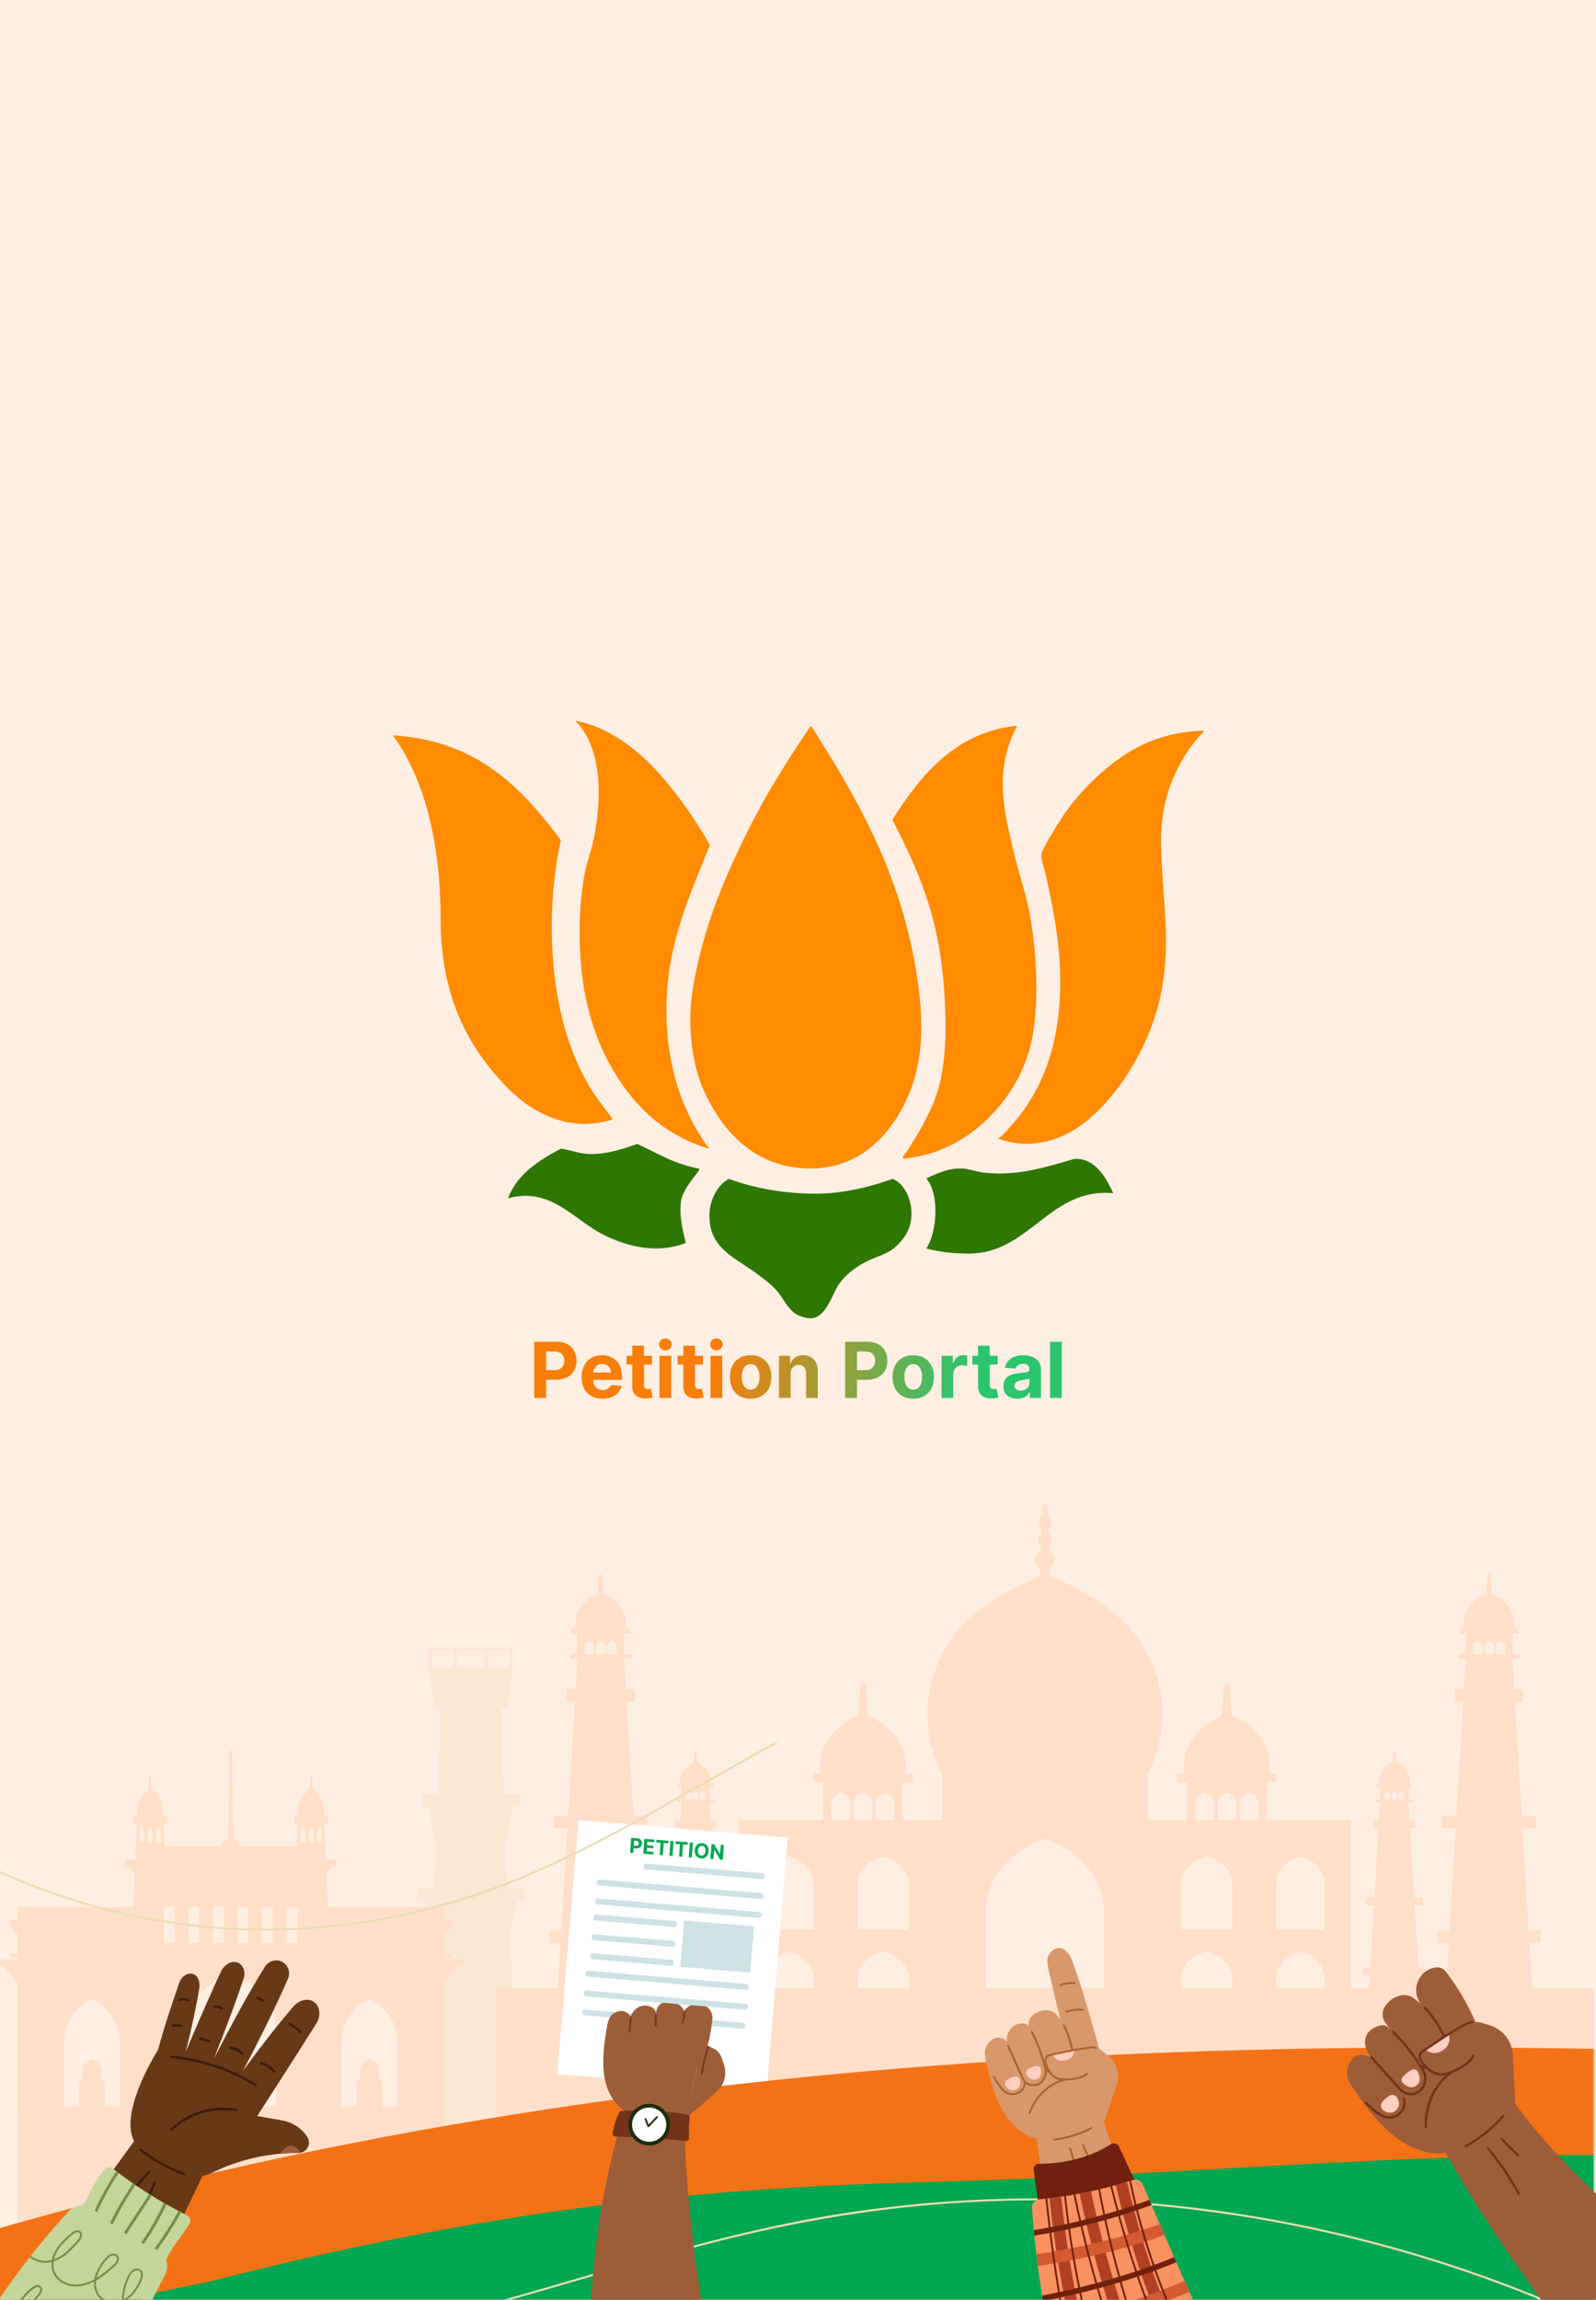 <svg width="711" height="1024" viewBox="0 0 711 1024" fill="none" xmlns="http://www.w3.org/2000/svg">
<rect x="0" y="0" width="711" height="1024" fill="#333333" stroke="none"/>
<g clip-path="url(#clip0_2282_1256)">
<rect width="711" height="1024" fill="#FFEEE2"/>
<g opacity="0.3">
<path d="M239.054 932.462V926.962H231.009C230.621 920.92 230.239 914.889 229.865 908.868L233.3 895.77H236.838V890.27H228.734C228.159 880.582 227.611 870.922 227.099 861.29L230.582 846.273H233.711V840.773H226.059C225.747 834.245 225.454 827.73 225.183 821.228L228.734 804.428H231.585V798.928H224.342C223.915 786.153 223.588 773.43 223.38 760.759H225.848L228.474 743.849V733.291H191.037V743.849L193.664 760.759H196.132C195.924 773.43 195.598 786.153 195.169 798.928H187.927V804.428H190.778L194.33 821.229C194.059 827.731 193.766 834.247 193.454 840.775H185.804V846.275H188.933L192.416 861.291C191.903 870.924 191.354 880.583 190.779 890.271H182.675V895.772H186.213L189.648 908.869C189.274 914.89 188.892 920.921 188.504 926.963H180.459V932.464H184.286L187.43 943.544C186.267 961.33 185.072 979.203 183.9 997.159H201.137H218.374H235.612C234.439 979.203 233.245 961.33 232.081 943.544L235.225 932.465H239.054V932.462ZM217.401 734.74H227.082V742.405H217.401V734.74ZM203.504 734.74H216.009V742.405H203.504V734.74ZM192.43 734.74H202.11V742.405H192.43V734.74Z" fill="#EADDB5"/>
<path d="M682.538 885.321L681.325 865.119H686.262V859.633H680.995L678.26 814.086H684.266V808.6H677.932L674.875 757.688H678.576V752.202H674.545L673.736 738.74H677.042V736.53H673.918V727.295H676.492V724.963H674.71V723.061C674.71 716.582 670.011 711.937 664.641 709.608L664.135 701.172H662.667L662.161 709.608C656.791 711.937 652.092 716.582 652.092 723.061V724.963H650.308V727.295H652.884V736.532H649.688V738.741H652.994L652.185 752.203H648.154V757.689H651.855L648.798 808.601H642.464V814.087H648.469L645.733 859.635H640.465V865.121H645.404L644.191 885.323H632.44L632.08 879.335H635.082V876H631.879L630.217 848.304H633.869V844.969H630.013L628.154 814.012H630.406V810.676H627.955L627.464 802.491H629.474V801.147H627.575V795.531H629.141V794.114H628.057V792.957C628.057 789.017 625.2 786.193 621.934 784.776L621.625 779.647H620.732L620.424 784.776C617.158 786.191 614.3 789.016 614.3 792.957V794.114H613.216V795.531H614.781V801.147H612.838V802.491H614.849L614.357 810.676H611.907V814.012H614.158L612.299 844.969H608.447V848.304H612.098L610.436 876H607.233V879.335H610.235L609.876 885.323H601.85V810.372H564.286V793.6H568.627V789.673H565.622V786.465C565.622 775.545 557.703 767.712 548.651 763.787L547.797 749.575H545.323L544.469 763.787C535.417 767.712 527.498 775.545 527.498 786.465V789.673H524.493V793.6H528.834V810.372H511.276V789.846L512.086 788.166C524.119 763.239 516.836 733.701 494.145 716.567C485.793 710.259 476.588 705.257 467.861 702.015L467.728 698.214C468.979 697.453 469.819 696.075 469.819 694.497C469.819 692.809 468.861 691.349 467.463 690.63L467.373 688.047C468.149 687.468 468.66 686.547 468.66 685.501C468.66 684.372 468.071 683.388 467.19 682.824L467.104 680.35C467.849 679.836 468.341 678.972 468.341 677.992C468.341 676.943 467.772 676.036 466.934 675.54L466.739 670H464.265L464.07 675.54C463.233 676.036 462.664 676.943 462.664 677.992C462.664 678.972 463.155 679.834 463.901 680.35L463.814 682.824C462.933 683.388 462.345 684.372 462.345 685.501C462.345 686.549 462.854 687.469 463.631 688.047L463.541 690.63C462.144 691.349 461.185 692.809 461.185 694.497C461.185 696.075 462.024 697.453 463.276 698.214L463.143 702.015C454.416 705.257 445.213 710.261 436.86 716.567C414.168 733.701 406.886 763.239 418.918 788.166L419.728 789.846V810.37H402.17V793.599H406.511V789.671H403.506V786.464C403.506 775.543 395.587 767.71 386.535 763.786L385.682 749.573H383.207L382.353 763.786C373.302 767.71 365.382 775.543 365.382 786.464V789.671H362.378V793.599H366.718V810.37H329.149V885.321H321.121L320.762 879.333H323.765V875.998H320.563L318.9 848.303H322.552V844.967H318.699L316.84 814.01H319.092V810.675H316.641L316.15 802.49H318.16V801.145H316.217V795.529H317.783V794.113H316.698V792.955C316.698 789.016 313.842 786.191 310.575 784.774L310.266 779.646H309.374L309.065 784.774C305.8 786.19 302.942 789.014 302.942 792.955V794.113H301.857V795.529H303.422V801.145H301.523V802.49H303.533L303.042 810.675H300.591V814.01H302.843L300.984 844.967H297.131V848.303H300.783L299.121 875.998H295.918V879.333H298.921L298.562 885.321H286.811L285.598 865.119H290.536V859.633H285.27L282.534 814.086H288.541V808.6H282.205L279.148 757.688H282.849V752.202H278.818L278.009 738.74H281.315V736.53H278.119V727.295H280.694V724.963H278.911V723.061C278.911 716.582 274.212 711.937 268.842 709.608L268.336 701.172H266.867L266.36 709.608C260.99 711.937 256.292 716.582 256.292 723.061V724.963H254.509V727.295H257.084V736.532H253.959V738.741H257.265L256.456 752.203H252.426V757.689H256.127L253.07 808.601H246.734V814.087H252.74L250.005 859.635H244.737V865.121H249.675L248.462 885.323H221V1001H710V885.323H682.538V885.321ZM666.301 733.192C666.301 731.894 667.322 730.993 668.423 730.598C669.524 730.993 670.546 731.894 670.546 733.192V736.53H666.301V733.192ZM661.275 733.192C661.275 731.894 662.297 730.993 663.398 730.598C664.499 730.993 665.52 731.894 665.52 733.192V736.53H661.275V733.192ZM656.252 733.192C656.252 731.894 657.273 730.993 658.374 730.598C659.475 730.993 660.496 731.894 660.496 733.192V736.53H656.252V733.192ZM622.942 799.117C622.942 798.328 623.563 797.78 624.233 797.54C624.902 797.78 625.524 798.328 625.524 799.117V801.147H622.943L622.942 799.117ZM619.887 799.117C619.887 798.328 620.509 797.78 621.179 797.54C621.848 797.78 622.47 798.328 622.47 799.117V801.147H619.889L619.887 799.117ZM616.832 799.117C616.832 798.328 617.453 797.78 618.123 797.54C618.792 797.78 619.414 798.328 619.414 799.117V801.147H616.832V799.117ZM311.583 799.117C311.583 798.328 312.205 797.78 312.874 797.54C313.544 797.78 314.165 798.328 314.165 799.117V801.147H311.584L311.583 799.117ZM308.527 799.117C308.527 798.328 309.149 797.78 309.818 797.54C310.488 797.78 311.11 798.328 311.11 799.117V801.147H308.529L308.527 799.117ZM305.473 799.117C305.473 798.328 306.095 797.78 306.764 797.54C307.434 797.78 308.055 798.328 308.055 799.117V801.147H305.475L305.473 799.117ZM270.499 733.192C270.499 731.894 271.521 730.993 272.622 730.598C273.722 730.993 274.744 731.894 274.744 733.192V736.53H270.499V733.192ZM265.475 733.192C265.475 731.894 266.497 730.993 267.598 730.598C268.699 730.993 269.72 731.894 269.72 733.192V736.53H265.475V733.192ZM260.45 733.192C260.45 731.894 261.471 730.993 262.572 730.598C263.673 730.993 264.695 731.894 264.695 733.192V736.53H260.45V733.192ZM568.625 838.328C568.625 832.446 573.781 828.352 579.338 826.563C584.895 828.352 590.051 832.446 590.051 838.328V859.115H568.624L568.625 838.328ZM579.338 868.835C584.895 870.624 590.051 874.717 590.051 880.599V885.323H568.624V880.599C568.625 874.717 573.781 870.624 579.338 868.835ZM552.281 803.255C552.281 800.698 554.295 798.916 556.469 798.138C558.641 798.916 560.655 800.696 560.655 803.255V810.37H552.281V803.255ZM542.371 803.255C542.371 800.698 544.387 798.916 546.559 798.138C548.731 798.916 550.747 800.696 550.747 803.255V810.37H542.372V803.255H542.371ZM532.459 803.255C532.459 800.698 534.474 798.916 536.646 798.138C538.818 798.916 540.832 800.696 540.832 803.255V810.37H532.458L532.459 803.255ZM526.146 838.328C526.146 832.446 531.641 828.352 537.565 826.563C543.489 828.352 548.985 832.446 548.985 838.328V859.115H526.146V838.328ZM537.565 868.835C543.489 870.624 548.985 874.717 548.985 880.599V885.323H526.146V880.599C526.146 874.717 531.641 870.624 537.565 868.835ZM465.498 818.678C479.164 823.62 491.845 834.927 491.845 851.175V885.323H439.152V851.175C439.152 834.927 451.831 823.62 465.498 818.678ZM404.852 885.321H382.01V880.598C382.01 874.715 387.508 870.622 393.43 868.833C399.354 870.622 404.85 874.715 404.85 880.598V885.321H404.852ZM404.852 838.328V859.115H382.01V838.328C382.01 832.446 387.508 828.352 393.43 826.563C399.354 828.354 404.852 832.446 404.852 838.328ZM390.162 803.255C390.162 800.698 392.178 798.916 394.35 798.138C396.522 798.916 398.536 800.696 398.536 803.255V810.37H390.162V803.255ZM380.252 803.255C380.252 800.698 382.268 798.916 384.44 798.138C386.612 798.916 388.626 800.696 388.626 803.255V810.37H380.252V803.255ZM370.34 803.255C370.34 800.698 372.356 798.916 374.528 798.138C376.7 798.916 378.715 800.696 378.715 803.255V810.37H370.34V803.255ZM340.944 838.328C340.944 832.446 346.1 828.352 351.657 826.563C357.214 828.352 362.37 832.446 362.37 838.328V859.115H340.943L340.944 838.328ZM340.944 880.599C340.944 874.717 346.1 870.624 351.657 868.835C357.214 870.624 362.37 874.717 362.37 880.599V885.323H340.943L340.944 880.599Z" fill="#FFBD8E"/>
<path d="M7.871 938.002V998.901H197.648V938.002V899.347V882.825L204.001 875.548H206.511V872.437H197.648V871.84H200.914V869.811H197.648V860.714H199.339L200.424 857.775H201.474V854.837H197.648V849.145H146.077L145.481 834.403H145.632L147.871 831.183H149.737V827.964H145.22L144.576 812.056H146.196V808.417H144.478V806.901C144.478 802.04 142.066 798.551 139.303 796.794L139.071 790.945H138.204L137.971 796.794C135.209 798.551 132.797 802.039 132.797 806.901V808.417H131.079V812.056H132.699L132.287 822.225H107.302C106.671 820.665 105.359 819.474 103.859 818.706L103.327 779.446H102.186L101.653 818.706C100.154 819.475 98.841 820.667 98.211 822.225H73.224L72.812 812.056H74.433V808.417H72.714V806.901C72.714 802.04 70.302 798.551 67.54 796.794L67.307 790.945H66.44L66.208 796.794C63.446 798.551 61.033 802.039 61.033 806.901V808.417H59.315V812.056H60.935L60.291 827.964H55.774V831.183H57.64L59.879 834.403H60.03L59.434 849.145H7.863V854.837H4.037V857.775H5.087L6.172 860.714H7.863V869.811H4.597V871.84H7.863V872.437H-1V875.548H1.51L7.863 882.825V906.592V938.002H7.871ZM152.193 909.384C152.193 899.352 158.541 892.862 164.482 890.133L164.596 890.08L164.711 890.133C170.652 892.862 177 899.352 177 909.384V938.002H170.311V929.127C170.311 927.634 169.733 926.277 168.795 925.259V921.755C168.795 919.382 166.773 917.73 164.596 917.009C162.418 917.731 160.398 919.382 160.398 921.755V925.259C159.46 926.277 158.882 927.634 158.882 929.127V938.002H152.193V909.384ZM141.246 815.996C141.246 814.777 141.777 813.93 142.348 813.559C142.919 813.93 143.449 814.777 143.449 815.996V820.302H141.245V815.996H141.246ZM137.538 815.996C137.538 814.777 138.069 813.93 138.64 813.559C139.211 813.93 139.741 814.777 139.741 815.996V820.302H137.537V815.996H137.538ZM133.829 815.996C133.829 814.777 134.36 813.93 134.93 813.559C135.502 813.93 136.031 814.777 136.031 815.996V820.302H133.827L133.829 815.996ZM127.671 849.131H132.429V865.226H127.671V849.131ZM116.754 849.131H121.513V865.226H116.754V849.131ZM105.838 849.131H110.596V865.226H105.838V849.131ZM94.922 849.131H99.68V865.226H94.922V849.131ZM84.006 849.131H88.764V865.226H84.006V849.131ZM82.513 903.819C82.513 891.409 92.257 882.774 102.759 879C113.262 882.774 123.006 891.409 123.006 903.819V938.002H82.513V903.819ZM73.088 849.131H77.847V865.226H73.088V849.131ZM69.486 815.996C69.486 814.777 70.017 813.93 70.587 813.559C71.159 813.93 71.688 814.777 71.688 815.996V820.302H69.484L69.486 815.996ZM65.776 815.996C65.776 814.777 66.307 813.93 66.877 813.559C67.449 813.93 67.979 814.777 67.979 815.996V820.302H65.775V815.996H65.776ZM62.068 815.996C62.068 814.777 62.599 813.93 63.169 813.559C63.741 813.93 64.271 814.777 64.271 815.996V820.302H62.067V815.996H62.068ZM28.519 909.384C28.519 899.352 34.867 892.862 40.808 890.133L40.922 890.08L41.037 890.133C46.978 892.862 53.326 899.352 53.326 909.384V938.002H46.637V929.127C46.637 927.634 46.059 926.277 45.121 925.259V921.755C45.121 919.382 43.101 917.73 40.922 917.009C38.744 917.731 36.724 919.382 36.724 921.755V925.259C35.785 926.277 35.208 927.634 35.208 929.127V938.002H28.519V909.384Z" fill="#FFBD8E"/>
</g>
<path d="M350.948 818.268L257.754 810.449L248.26 923.613L341.453 931.431L350.948 818.268Z" fill="white"/>
<path d="M342.663 917.009L341.453 931.432L338.395 931.175C335.809 929.841 334.165 926.997 334.425 923.896C334.775 919.724 338.435 916.655 342.606 917.004C342.612 917.005 342.663 917.009 342.663 917.009Z" fill="white"/>
<path d="M340.654 835.524C340.594 836.234 340.128 836.774 339.612 836.73L287.536 832.361C287.019 832.318 286.649 831.708 286.709 830.998C286.768 830.288 287.235 829.748 287.751 829.792L339.827 834.161C340.343 834.204 340.713 834.814 340.654 835.524Z" fill="#CEE2E4"/>
<path d="M340.279 844.363C340.22 845.073 339.594 845.6 338.88 845.54L266.955 839.506C266.24 839.446 265.712 838.822 265.771 838.112C265.831 837.403 266.455 836.876 267.171 836.936L339.095 842.971C339.809 843.03 340.339 843.654 340.279 844.363Z" fill="#CEE2E4"/>
<path d="M339.207 852.776C339.148 853.484 338.523 854.012 337.815 853.952L266.244 847.948C265.532 847.888 265.007 847.263 265.066 846.555C265.126 845.844 265.747 845.318 266.46 845.378L338.03 851.383C338.738 851.442 339.267 852.064 339.207 852.776Z" fill="#CEE2E4"/>
<path d="M301.49 856.817C301.431 857.528 301.095 858.078 300.741 858.049L264.998 855.05C264.643 855.02 264.405 854.421 264.465 853.711C264.524 853.002 264.86 852.451 265.214 852.481L300.956 855.479C301.311 855.509 301.55 856.108 301.49 856.817Z" fill="#CEE2E4"/>
<path d="M300.935 865.643C300.875 866.352 300.538 866.903 300.182 866.874L264.264 863.86C263.907 863.83 263.667 863.23 263.726 862.521C263.786 861.811 264.122 861.261 264.479 861.291L300.397 864.304C300.754 864.334 300.994 864.933 300.935 865.643Z" fill="#CEE2E4"/>
<path d="M300.04 874.069C299.981 874.777 299.644 875.33 299.291 875.3L263.55 872.301C263.194 872.271 262.956 871.671 263.015 870.963C263.075 870.252 263.41 869.702 263.765 869.732L299.507 872.73C299.86 872.76 300.1 873.358 300.04 874.069Z" fill="#CEE2E4"/>
<path d="M333.595 884.836C333.535 885.546 332.923 886.074 332.227 886.015L262.025 880.125C261.329 880.067 260.813 879.445 260.873 878.735C260.932 878.025 261.545 877.498 262.241 877.556L332.443 883.446C333.139 883.504 333.655 884.126 333.595 884.836Z" fill="#CEE2E4"/>
<path d="M333.216 893.675C333.157 894.385 332.541 894.913 331.842 894.854L261.296 888.935C260.594 888.876 260.077 888.253 260.136 887.544C260.196 886.834 260.81 886.307 261.511 886.366L332.057 892.284C332.757 892.343 333.276 892.966 333.216 893.675Z" fill="#CEE2E4"/>
<path d="M332.147 902.087C332.088 902.795 331.475 903.324 330.78 903.266L260.581 897.376C259.883 897.318 259.368 896.694 259.427 895.986C259.487 895.274 260.098 894.748 260.797 894.807L330.996 900.696C331.689 900.755 332.207 901.376 332.147 902.087Z" fill="#CEE2E4"/>
<path d="M335.902 857.785L304.838 855.178L303.116 875.704L334.18 878.31L335.902 857.785Z" fill="#CEE2E4"/>
<path d="M322.487 821.53L321.979 828.135L320.773 828.042L318.219 823.664L318.171 823.66L317.851 827.817L316.455 827.71L316.963 821.105L318.188 821.199L320.72 825.573L320.778 825.577L321.097 821.423L322.487 821.53Z" fill="#00A650"/>
<path d="M315.676 824.327C315.621 825.047 315.437 825.649 315.125 826.134C314.816 826.618 314.416 826.975 313.927 827.206C313.44 827.434 312.905 827.526 312.322 827.481C311.735 827.436 311.219 827.262 310.773 826.96C310.327 826.657 309.988 826.243 309.756 825.717C309.524 825.191 309.436 824.569 309.491 823.851C309.546 823.13 309.729 822.528 310.039 822.044C310.348 821.559 310.747 821.203 311.234 820.974C311.721 820.744 312.258 820.651 312.845 820.696C313.427 820.741 313.942 820.915 314.388 821.217C314.836 821.518 315.176 821.931 315.408 822.457C315.642 822.983 315.732 823.607 315.676 824.327ZM314.261 824.218C314.296 823.751 314.257 823.352 314.142 823.021C314.029 822.69 313.853 822.432 313.614 822.248C313.375 822.063 313.087 821.957 312.75 821.931C312.412 821.905 312.111 821.965 311.847 822.112C311.583 822.258 311.368 822.486 311.204 822.795C311.042 823.105 310.942 823.493 310.907 823.96C310.871 824.426 310.909 824.825 311.022 825.156C311.137 825.487 311.314 825.745 311.553 825.93C311.792 826.115 312.08 826.22 312.418 826.246C312.755 826.272 313.056 826.212 313.32 826.066C313.585 825.92 313.798 825.692 313.96 825.382C314.125 825.072 314.225 824.684 314.261 824.218Z" fill="#00A650"/>
<path d="M308.711 820.47L308.202 827.075L306.806 826.967L307.314 820.362L308.711 820.47Z" fill="#00A650"/>
<path d="M300.907 821.027L300.996 819.876L306.421 820.293L306.332 821.445L304.31 821.289L303.89 826.742L302.51 826.636L302.93 821.183L300.907 821.027Z" fill="#00A650"/>
<path d="M300.1 819.806L299.591 826.411L298.195 826.303L298.703 819.698L300.1 819.806Z" fill="#00A650"/>
<path d="M292.296 820.364L292.385 819.213L297.809 819.631L297.721 820.782L295.699 820.626L295.279 826.08L293.898 825.974L294.318 820.52L292.296 820.364Z" fill="#00A650"/>
<path d="M286.568 825.409L287.076 818.804L291.527 819.147L291.438 820.298L288.384 820.063L288.263 821.637L291.088 821.854L290.999 823.006L288.174 822.788L288.053 824.365L291.12 824.601L291.031 825.753L286.568 825.409Z" fill="#00A650"/>
<path d="M280.687 824.957L281.195 818.352L283.801 818.552C284.302 818.591 284.721 818.719 285.059 818.938C285.397 819.154 285.646 819.438 285.805 819.79C285.966 820.14 286.03 820.534 285.996 820.973C285.962 821.411 285.838 821.791 285.623 822.112C285.408 822.433 285.114 822.673 284.74 822.832C284.369 822.992 283.929 823.052 283.422 823.013L281.761 822.885L281.847 821.766L283.282 821.877C283.551 821.897 283.776 821.868 283.957 821.789C284.141 821.708 284.282 821.588 284.381 821.429C284.482 821.268 284.541 821.079 284.558 820.862C284.575 820.643 284.545 820.448 284.47 820.278C284.396 820.106 284.275 819.968 284.106 819.864C283.937 819.758 283.716 819.694 283.446 819.673L282.504 819.601L282.083 825.064L280.687 824.957Z" fill="#00A650"/>
<mask id="mask0_2282_1256" style="mask-type:luminance" maskUnits="userSpaceOnUse" x="-599" y="653" width="1310" height="499">
<path d="M710.065 653H-599V1151.08H710.065V653Z" fill="white"/>
</mask>
<g mask="url(#mask0_2282_1256)">
<path d="M992.415 1002.85C678.856 959.371 370.322 952.356 61.578 1026.71C-32.675 1049.41 -126.104 1075.76 -221.658 1092.68C-358.029 1116.82 -495.329 1118.5 -633.057 1105.99C-628.74 1089.59 -626.971 1081.42 -626.863 1067.42C-494.05 1077.38 -360.859 1077.59 -229.694 1052.14C-144.779 1035.66 -62.424 1009.18 20.853 986.238C340.557 898.173 671.461 902.945 999.958 926.036C1000.38 951.703 995.809 977.503 992.415 1002.85Z" fill="#F47216"/>
<path d="M944.23 1138.02C788.278 1075.22 626.24 1037.73 458.933 1035.4C341.411 1033.77 224.517 1048.63 108.761 1068.73C-155.273 1114.57 -412.108 1170.85 -680.895 1129.99C-677.708 1116.29 -674.914 1108.05 -669.573 1091.16C-527.757 1109.9 -386.224 1109.32 -244.685 1088.48C-138.755 1072.88 -12.041 1036.84 93 1016C208.378 986.44 299.268 974.446 412.486 971.612C596.69 967.001 765.761 939.924 944.23 986.02C940.854 1012.52 943.726 1111.18 944.23 1138.02Z" fill="#00A650"/>
</g>
<mask id="mask1_2282_1256" style="mask-type:luminance" maskUnits="userSpaceOnUse" x="-31" y="776" width="741" height="286">
<path d="M710 776H-31V1062H710V776Z" fill="white"/>
</mask>
<g mask="url(#mask1_2282_1256)">
<path d="M483.551 733.69C478.25 733.695 472.955 733.904 467.673 734.349C423.51 738.069 382.121 756.756 343.559 777.726C305.344 798.507 268.433 822.116 227.983 838.385C187.445 854.689 143.723 861.876 100.153 859.07C59.265 856.437 19.196 845.004 -16.992 825.608C-51.23 807.257 -81.771 782.065 -106.322 751.773C-106.684 751.327 -106.054 750.684 -105.69 751.133C-102.664 754.867 -99.557 758.533 -96.354 762.113C-70.328 791.206 -38.456 814.901 -3.29 831.502C35.237 849.69 77.591 858.943 120.11 858.765C164.587 858.578 207.514 847.636 247.739 828.786C287.155 810.315 323.663 786.273 362.546 766.761C400.244 747.844 440.955 732.822 483.552 732.787C484.128 732.786 484.127 733.69 483.551 733.69ZM839.124 1115.42C787.194 1071.62 727.529 1037.54 663.871 1014.45C600.232 991.368 532.683 979.145 465.048 978.854C431.232 978.708 397.397 981.534 364.091 987.46C327.896 993.9 292.535 1004.21 257.268 1014.5C186.732 1035.07 113.009 1056.89 38.949 1044.64C-26.605 1033.8 -87.578 997.17 -128.63 944.487C-133.988 937.611 -138.976 930.459 -143.634 923.082C-143.94 922.596 -144.744 922.995 -144.434 923.487C-109.902 978.191 -55.564 1019.16 5.911 1037.83C75.64 1059.01 147.789 1046.04 216.442 1027.13C252.697 1017.14 288.556 1005.67 325.088 996.72C359.694 988.238 394.859 982.646 430.429 980.648C499.488 976.768 569.162 985.534 635.313 1005.85C701.191 1026.08 763.686 1057.8 818.5 1099.94C825.331 1105.2 832.032 1110.62 838.621 1116.17C839.066 1116.55 839.562 1115.79 839.124 1115.42Z" fill="#EADDB5"/>
</g>
<path d="M476.87 918.274C475.049 909.815 472.947 901.42 470.883 893.018C470.005 889.446 469.132 885.872 468.328 882.283C467.694 879.45 466.79 876.413 466.574 873.518C466.296 869.801 470.276 865.879 473.963 868.03C476.091 869.272 477.088 871.693 477.921 873.887C478.991 876.704 479.972 879.554 480.907 882.418C483.406 890.076 485.588 897.833 487.825 905.57C488.113 906.566 490.773 916.817 491.118 916.78C491.105 916.781 476.87 918.274 476.87 918.274Z" fill="#D8986C"/>
<path d="M482.395 895.339C480 895.121 477.577 895.388 475.291 896.135C474.787 896.299 474.457 895.541 474.963 895.376C477.393 894.582 479.948 894.286 482.495 894.518C483.025 894.566 482.924 895.387 482.395 895.339ZM478.785 882.715C476.569 882.438 474.317 882.729 472.242 883.55C471.747 883.746 472.075 884.505 472.57 884.309C474.512 883.54 476.614 883.277 478.685 883.535C479.213 883.601 479.313 882.781 478.785 882.715Z" fill="#AA6231"/>
<path d="M461.629 950.509C464.912 978.301 477.21 1041.23 484.918 1069.52L539.692 1052.81C527.093 1026.23 498.949 969.971 491.8 944.984L461.629 950.509Z" fill="#D8986C"/>
<path d="M491.798 944.985C487.702 950.795 470.441 955.266 459.495 951.66C447.363 946.478 442.453 933.3 438.988 916.634L485.228 904.885L491.798 944.985Z" fill="#D8986C"/>
<path d="M458.724 941.348C458.851 941.313 458.96 941.22 459.011 941.087C463.925 928.175 474.664 926.379 474.77 926.358C475.015 926.324 475.164 926.103 475.129 925.87C475.093 925.636 474.875 925.476 474.641 925.511C474.528 925.526 463.31 927.382 458.209 940.782C458.125 941.003 458.236 941.25 458.457 941.335C458.547 941.369 458.639 941.372 458.724 941.348Z" fill="#AA6231"/>
<path d="M470.5 896.867C467.745 894.055 462.563 894.787 459.637 897.783C458.214 899.24 457.8 901.409 458.54 903.306L465.739 921.76C465.739 921.76 469.031 925.055 474.032 923.14C478.482 921.436 478.153 915.492 478.153 915.492C477.137 908.833 475.091 902.258 470.5 896.867Z" fill="#D8986C"/>
<path d="M455.924 900.943C457.006 901 457.982 901.637 458.507 902.585C461.526 908.049 463.898 913.898 465.415 920.256C465.963 921.612 466.043 923.129 465.557 924.507C464.558 927.34 462.286 928.6 459.918 928.483C458.022 928.389 456.373 927.149 455.597 925.416C453.51 920.75 451.352 915.928 449.13 910.963C446.995 906.191 450.562 900.733 455.785 900.938C455.83 900.939 455.877 900.941 455.924 900.943Z" fill="#D8986C"/>
<path d="M461.855 919.893C462.724 919.783 463.536 920.399 463.684 921.263C463.938 922.758 463.919 925.05 461.7 925.886C459.54 926.7 458.06 924.988 457.267 923.628C456.798 922.824 457.098 921.791 457.908 921.333C458.916 920.762 460.376 920.081 461.855 919.893Z" fill="#FFCFC0"/>
<path d="M441.993 908.201C441.512 908.562 441.055 908.978 440.637 909.429C438.801 911.411 438.279 914.263 439.223 916.795C441.232 922.185 443.581 926.906 446.576 930.359C447.952 931.947 450.075 932.772 452.139 932.383C454.114 932.011 455.822 930.669 456.362 928.542C456.573 927.711 456.553 926.836 456.361 926.001C455.167 920.801 452.394 915.271 448.895 909.589C447.434 907.215 444.224 906.53 441.993 908.201Z" fill="#D8986C"/>
<path d="M451.51 924.644C452.672 924.219 453.965 924.85 454.283 926.046C454.669 927.5 454.675 929.396 452.636 930.394C450.618 931.382 449.109 930.275 448.175 929.116C447.395 928.149 447.67 926.725 448.712 926.049C449.597 925.475 450.528 925.003 451.51 924.644Z" fill="#FFCFC0"/>
<path d="M453.38 932.478C455.093 931.808 456.331 930.437 456.785 928.648C456.91 928.158 456.964 927.637 456.944 927.102C456.936 926.862 456.735 926.676 456.496 926.683C456.255 926.691 456.069 926.893 456.077 927.132C456.093 927.585 456.048 928.024 455.943 928.435C455.478 930.268 454.026 931.58 452.061 931.955C450.193 932.308 448.217 931.587 446.905 930.074C445.594 928.561 444.335 926.705 443.162 924.557C443.047 924.348 442.786 924.275 442.573 924.384C442.363 924.5 442.285 924.763 442.4 924.973C443.602 927.175 444.898 929.082 446.249 930.641C447.762 932.387 450.051 933.217 452.221 932.807C452.628 932.731 453.015 932.621 453.38 932.478Z" fill="#AA6231"/>
<path d="M474.236 923.527C478.882 921.709 478.605 915.722 478.591 915.468C477.753 909.967 476.349 905.464 474.296 901.659C474.182 901.448 473.921 901.357 473.708 901.483C473.497 901.597 473.418 901.86 473.532 902.071C475.538 905.787 476.911 910.198 477.729 915.557C477.728 915.571 477.977 921.132 473.918 922.72C473.905 922.725 473.894 922.729 473.881 922.734C473.278 922.965 472.668 923.128 472.068 923.219C469.802 923.559 467.507 922.603 466.079 920.725C465.933 920.534 465.662 920.493 465.471 920.642C465.28 920.787 465.243 921.059 465.388 921.25C467.008 923.381 469.617 924.464 472.197 924.077C472.86 923.976 473.531 923.797 474.192 923.544C474.206 923.539 474.221 923.533 474.236 923.527Z" fill="#AA6231"/>
<path d="M462.441 928.521C464.049 927.891 465.301 926.549 465.97 924.651C466.479 923.209 466.426 921.59 465.821 920.092C464.564 914.804 462.598 909.521 459.997 904.454C459.888 904.242 459.627 904.153 459.413 904.267C459.2 904.376 459.115 904.637 459.225 904.851C461.794 909.856 463.736 915.073 464.996 920.356C465.542 921.718 465.589 923.119 465.151 924.362C464.295 926.79 462.348 928.168 459.942 928.049C458.273 927.966 456.723 926.863 455.996 925.238L449.529 910.784C449.43 910.565 449.167 910.473 448.955 910.565C448.736 910.663 448.638 910.919 448.736 911.138L455.203 925.592C456.063 927.512 457.906 928.816 459.899 928.915C460.812 928.961 461.668 928.824 462.441 928.521Z" fill="#AA6231"/>
<path d="M491.157 913.319L493.528 915.168C497.525 918.284 499.107 923.591 497.468 928.386L491.796 944.985L484.151 923.31C484.151 923.31 482.424 925.859 474.043 925.948C468.064 926.012 466.302 920.689 465.783 917.632C465.587 916.482 466.324 915.383 467.465 915.138C473.736 913.792 479.675 912.382 485.58 911.714C487.574 911.488 489.575 912.084 491.157 913.319Z" fill="#D8986C"/>
<path d="M474.397 917.482C471.245 918.042 469.563 916.294 468.732 914.864C472.152 914.123 475.481 913.379 478.762 912.765C478.553 914.455 477.674 916.9 474.397 917.482Z" fill="#FFCFC0"/>
<path d="M480.704 925.58C483.64 924.769 484.457 923.624 484.507 923.551C484.64 923.355 484.589 923.088 484.393 922.956C484.198 922.825 483.934 922.875 483.801 923.065C483.768 923.11 481.962 925.436 474.039 925.52C468.411 925.581 466.716 920.56 466.207 917.561C466.049 916.634 466.635 915.773 467.557 915.558C468.538 915.348 469.512 915.135 470.478 914.924C475.72 913.781 480.671 912.702 485.63 912.141C486.459 912.047 487.297 912.102 488.122 912.306C488.35 912.362 488.583 912.222 488.641 911.993C488.698 911.762 488.557 911.53 488.327 911.474C487.404 911.246 486.465 911.184 485.533 911.289C480.531 911.856 475.559 912.94 470.295 914.087C469.33 914.297 468.357 914.51 467.376 914.721C465.996 915.011 465.127 916.325 465.361 917.705C465.916 920.973 467.783 926.445 474.049 926.378C476.996 926.345 479.148 926.009 480.704 925.58Z" fill="#AA6231"/>
<path d="M469.502 952.317C475.221 951.599 480.793 949.867 485.917 947.231C486.404 946.98 486.843 947.711 486.355 947.963C481.084 950.675 475.382 952.432 469.502 953.17C468.96 953.238 468.962 952.385 469.502 952.317ZM482.156 955.374C483.264 957.906 484.373 960.439 485.48 962.972C485.7 963.473 486.43 963.031 486.213 962.534C485.104 960.001 483.996 957.469 482.888 954.936C482.668 954.435 481.938 954.877 482.156 955.374ZM480.521 975.841C480.585 976.381 481.439 976.383 481.374 975.841C480.591 969.256 479.171 962.763 477.118 956.458C476.948 955.937 476.126 956.163 476.296 956.685C478.325 962.914 479.747 969.335 480.521 975.841Z" fill="#AA6231"/>
<path d="M460.497 966.192L462.868 983.948C477.746 983.487 491.293 980.191 506.821 973.784L498.469 955.733C497.868 954.433 496.261 953.931 495.046 954.687C485.827 960.427 475.119 963.388 462.873 963.476C461.423 963.486 460.304 964.754 460.497 966.192Z" fill="#70200E"/>
<path d="M463.18 979.238C476.794 978.051 490.607 975.119 504.581 970.755C506.425 970.179 508.41 971.091 509.182 972.862C523.945 1006.69 536.666 1039.28 555.914 1070.11L477.642 1085.34C468.38 1049.66 461.975 1015.43 459.718 983.299C459.572 981.224 461.108 979.418 463.18 979.238Z" fill="#FA9161"/>
<path d="M473.022 980.644C472.93 979.803 472.844 978.961 472.756 978.119C471.029 978.37 469.305 978.593 467.583 978.79C470.472 1006.53 475.658 1034.01 483.129 1060.89C485.19 1068.3 487.419 1075.66 489.807 1082.97L494.966 1081.97C484.156 1049.07 476.787 1015.07 473.022 980.644Z" fill="#AF4022"/>
<path d="M502.911 975.067C502.624 973.887 502.345 972.706 502.069 971.524C500.397 972.026 498.727 972.506 497.06 972.966C503.738 1001.39 513.353 1029.13 525.771 1055.56C528.721 1061.84 531.832 1068.04 535.092 1074.16L540.471 1073.12C523.906 1042.18 511.194 1009.18 502.911 975.067Z" fill="#AF4022"/>
<path d="M486.487 977.826C486.34 977.116 486.2 976.404 486.056 975.694C484.353 976.067 482.653 976.417 480.955 976.742C486.626 1004.71 495.38 1032.03 504.944 1058.9C507.291 1065.49 509.691 1072.07 512.108 1078.64L517.303 1077.62C505.256 1044.94 493.586 1011.99 486.487 977.826Z" fill="#AF4022"/>
<path d="M462.334 1009C481.525 1006.05 500.477 1001.85 518.786 995.151C518.093 993.536 517.398 991.918 516.703 990.297C498.973 996.763 480.414 1000.9 461.687 1003.81C461.894 1005.54 462.107 1007.27 462.334 1009Z" fill="#D35A31"/>
<path d="M527.726 1015.66C507.957 1023.98 487.381 1030.35 466.358 1034.63C466.668 1036.34 466.98 1038.05 467.308 1039.77C488.728 1035.43 509.718 1028.97 529.889 1020.46C529.163 1018.86 528.443 1017.26 527.726 1015.66Z" fill="#D35A31"/>
<path d="M460.53 993.009C460.608 993.831 460.678 994.649 460.76 995.473C465.485 994.708 470.193 993.838 474.874 992.834C487.836 990.053 500.608 986.364 513.061 981.813C512.733 981.052 512.406 980.292 512.077 979.531C507.863 981.071 503.617 982.523 499.334 983.861C486.639 987.828 473.657 990.877 460.53 993.009Z" fill="#70200E"/>
<path d="M494.736 1014.87C485.86 1017.44 476.866 1019.59 467.821 1021.46C466.629 1021.7 465.434 1021.93 464.241 1022.17C464.37 1022.99 464.502 1023.81 464.635 1024.63C464.722 1024.61 464.809 1024.6 464.895 1024.58C474.057 1022.75 483.167 1020.65 492.17 1018.16C500.884 1015.74 509.503 1012.97 517.949 1009.74C519.992 1008.96 522.024 1008.15 524.044 1007.31C523.714 1006.56 523.383 1005.8 523.054 1005.04C522.109 1005.43 521.163 1005.82 520.213 1006.19C511.877 1009.52 503.359 1012.39 494.736 1014.87Z" fill="#70200E"/>
<path d="M498.489 1080.38C494.608 1069.62 491.146 1058.7 488.116 1047.66C485.103 1036.68 482.513 1025.59 480.355 1014.41C478.197 1003.23 476.47 991.968 475.182 980.657C475.073 979.706 474.972 978.752 474.871 977.8C474.598 977.842 474.326 977.886 474.053 977.928C475.228 988.886 476.812 999.8 478.804 1010.64C480.871 1021.89 483.374 1033.05 486.305 1044.1C489.208 1055.05 492.527 1065.88 496.26 1076.57C496.822 1078.18 497.396 1079.78 497.976 1081.38L498.796 1081.22C498.694 1080.94 498.59 1080.66 498.489 1080.38Z" fill="#70200E"/>
<path d="M484.649 1080.8C482.148 1071.4 480.056 1061.88 478.063 1052.36C476.019 1042.6 474.175 1032.8 472.533 1022.96C470.89 1013.12 469.449 1003.25 468.211 993.357C467.609 988.545 467.057 983.727 466.552 978.904C466.281 978.933 466.009 978.966 465.738 978.994C466.122 982.655 466.524 986.314 466.963 989.969C468.159 999.917 469.559 1009.84 471.163 1019.73C472.774 1029.66 474.59 1039.56 476.611 1049.42C478.6 1059.13 480.741 1068.81 483.18 1078.41C483.651 1080.26 484.146 1082.12 484.673 1083.97L485.482 1083.81C485.195 1082.81 484.917 1081.8 484.649 1080.8Z" fill="#70200E"/>
<path d="M510.246 1077.32C506.771 1069.1 503.502 1060.79 500.442 1052.4C497.369 1043.98 494.507 1035.48 491.86 1026.91C489.213 1018.34 486.781 1009.71 484.568 1001.02C482.548 993.086 480.721 985.107 479.067 977.091C478.795 977.141 478.523 977.19 478.251 977.238C479.69 984.208 481.26 991.15 482.975 998.058C485.127 1006.72 487.494 1015.33 490.074 1023.87C492.665 1032.46 495.471 1040.98 498.489 1049.42C501.507 1057.86 504.736 1066.23 508.173 1074.51C508.8 1076.02 509.441 1077.52 510.082 1079.03L510.912 1078.87C510.692 1078.35 510.465 1077.84 510.246 1077.32Z" fill="#70200E"/>
<path d="M513.708 1057.92C509.84 1048 506.32 1037.95 503.154 1027.79C499.961 1017.53 497.131 1007.17 494.672 996.711C492.961 989.435 491.432 982.117 490.082 974.765C489.814 974.829 489.546 974.896 489.278 974.96C490.398 981.053 491.638 987.123 493.007 993.165C495.357 1003.54 498.072 1013.83 501.14 1024.02C504.222 1034.25 507.664 1044.38 511.456 1054.37C514.344 1061.98 517.437 1069.51 520.728 1076.96L521.575 1076.79C518.818 1070.56 516.183 1064.27 513.708 1057.92Z" fill="#70200E"/>
<path d="M539.722 1063.71C534.997 1055.66 530.641 1047.39 526.666 1038.95C522.692 1030.5 519.098 1021.87 515.901 1013.1C512.716 1004.36 509.924 995.474 507.539 986.483C506.177 981.347 504.954 976.175 503.863 970.974C503.6 971.056 503.338 971.135 503.075 971.216C503.92 975.23 504.84 979.229 505.844 983.207C508.137 992.292 510.845 1001.27 513.955 1010.11C517.065 1018.95 520.575 1027.65 524.472 1036.17C528.355 1044.67 532.621 1052.98 537.254 1061.09C539.44 1064.91 541.711 1068.69 544.061 1072.42L544.929 1072.25C543.147 1069.43 541.41 1066.59 539.722 1063.71Z" fill="#70200E"/>
<path d="M498.699 988.874C501.222 997.776 504.002 1006.6 507.035 1015.34C510.068 1024.09 513.352 1032.74 516.882 1041.29C520.413 1049.84 524.19 1058.29 528.207 1066.63C529.515 1069.34 530.858 1072.04 532.216 1074.72L533.051 1074.56C532.13 1072.74 531.216 1070.92 530.319 1069.09C526.28 1060.84 522.478 1052.48 518.918 1044.02C515.357 1035.56 512.038 1027 508.967 1018.35C505.883 1009.67 503.048 1000.9 500.468 992.049C498.665 985.868 496.995 979.65 495.444 973.402C495.18 973.473 494.917 973.545 494.653 973.614C495.922 978.722 497.263 983.811 498.699 988.874Z" fill="#70200E"/>
<path d="M133.677 958.597C133.462 958.62 133.232 958.646 132.994 958.644C130.227 958.639 127.482 958.763 124.763 959.015C114.383 959.929 104.407 962.633 94.86 967.294C93.38 968.022 91.83 968.531 90.238 968.814C87.213 969.388 84.072 969.186 81.111 968.198C73.795 965.754 63.559 961.113 59.741 953.443C59.479 952.934 59.248 952.392 59.046 951.844C54.123 938.163 70.433 912.672 70.433 912.672C73.432 901.329 77.056 891.066 79.7 883.351C81.756 876.81 89.522 877.218 88.831 885.078C88.008 890.379 85.619 902.514 82.687 913.682C88.746 899.471 94.484 886.176 98.808 877.124C103.193 870.69 109.716 873.83 108.818 880.056C105.563 890.162 100.681 903.038 95.262 916.788C103.041 901.551 110.674 887.488 118.045 875.696C119.699 873.033 123.365 872.061 126.017 873.734C126.203 873.845 126.383 873.965 126.552 874.104C128.695 875.723 129.363 878.653 128.286 881.109C122.581 894.096 115.815 907.783 108.295 921.953C116.143 911.303 123.694 901.572 130.739 893.402C131.833 892.142 133.24 891.156 134.853 890.71C139.492 889.438 142.961 892.884 142.137 897.931C141.959 899.009 141.523 900.034 140.945 900.959C133.631 912.696 114.591 942.209 114.591 942.209L125.736 944.169C127.775 944.53 129.707 945.257 131.452 946.299C133.595 947.58 135.447 949.328 136.858 951.456C138.761 954.343 136.956 958.126 133.677 958.597Z" fill="#683916"/>
<path d="M63.819 947.837L-16.553 1058.15L32.96 1088.45L93.157 962.726L63.819 947.837Z" fill="#683916"/>
<path d="M133.678 958.598C133.463 958.62 133.233 958.647 132.995 958.644C130.228 958.64 127.484 958.764 124.765 959.015C125.58 957.714 127.524 955.135 130.051 955.499C132.071 955.786 133.144 957.384 133.678 958.598Z" fill="#9E5D39"/>
<path d="M113.62 928.88C111.145 927.351 108.595 925.945 105.978 924.674C96.664 920.15 86.525 917.343 76.214 916.42C75.528 916.358 75.536 915.283 76.225 915.344C79.168 915.608 82.099 916.015 85.001 916.575C95.31 918.561 105.24 922.443 114.172 927.958C114.761 928.32 114.209 929.244 113.62 928.88ZM81.086 902.155C81.145 901.895 81.008 901.542 80.711 901.493C79.51 901.294 78.296 901.241 77.084 901.367C76.805 901.396 76.53 901.587 76.54 901.9C76.549 902.164 76.773 902.474 77.073 902.443C77.644 902.384 78.219 902.361 78.794 902.377C79.076 902.386 79.358 902.402 79.64 902.429C79.785 902.443 79.93 902.459 80.075 902.478C80.101 902.481 80.127 902.484 80.153 902.487C80.158 902.488 80.176 902.491 80.207 902.495C80.279 902.506 80.352 902.518 80.424 902.529C80.701 902.576 81.016 902.459 81.086 902.155ZM84.497 890.79C84.582 890.485 84.393 890.236 84.122 890.128C82.768 889.593 81.24 889.521 79.837 889.901C79.556 889.977 79.375 890.269 79.447 890.554C79.517 890.833 79.819 891.021 80.1 890.944C80.749 890.768 81.304 890.708 81.987 890.746C82.598 890.781 83.214 890.92 83.836 891.165C84.106 891.273 84.425 891.049 84.497 890.79ZM93.81 909.099C93.89 908.811 93.713 908.524 93.435 908.437C92.082 908.015 90.729 907.594 89.376 907.172C89.099 907.086 88.79 907.274 88.714 907.548C88.634 907.836 88.811 908.123 89.089 908.209C90.441 908.631 91.795 909.052 93.147 909.474C93.426 909.56 93.735 909.372 93.81 909.099ZM99.124 893.807C98.05 893.167 96.788 892.847 95.539 892.917C95.258 892.932 94.986 893.147 94.996 893.449C95.005 893.725 95.228 894.009 95.528 893.993C95.813 893.977 96.097 893.98 96.379 894.006C96.449 894.012 96.517 894.02 96.587 894.029C96.603 894.032 96.692 894.045 96.692 894.045C96.832 894.069 96.971 894.098 97.109 894.132C97.377 894.198 97.635 894.286 97.892 894.385C97.922 894.397 97.937 894.404 97.943 894.406C97.968 894.417 97.994 894.429 98.021 894.441C98.073 894.464 98.124 894.49 98.175 894.514C98.31 894.581 98.442 894.654 98.573 894.732C98.815 894.876 99.173 894.802 99.31 894.546C99.448 894.288 99.383 893.962 99.124 893.807ZM108.42 914.035C106.849 912.603 104.894 911.631 102.791 911.29C102.505 911.244 102.213 911.364 102.129 911.666C102.058 911.922 102.215 912.281 102.504 912.328C104.416 912.637 106.209 913.472 107.643 914.78C108.153 915.243 108.932 914.503 108.42 914.035ZM117.392 890.406C116.61 889.865 115.765 889.431 114.878 889.088C114.615 888.986 114.277 889.2 114.216 889.464C114.146 889.771 114.31 890.016 114.592 890.126C114.696 890.167 114.801 890.21 114.905 890.252C114.911 890.255 114.909 890.254 114.913 890.256C114.938 890.266 114.962 890.277 114.987 890.288C115.034 890.309 115.082 890.331 115.129 890.352C115.325 890.443 115.519 890.539 115.71 890.641C116.1 890.848 116.476 891.08 116.84 891.331C117.072 891.491 117.446 891.389 117.578 891.145C117.724 890.873 117.64 890.579 117.392 890.406ZM122.659 922.103C121.002 920.18 118.801 918.776 116.366 918.065C115.702 917.872 115.413 918.908 116.079 919.102C118.341 919.761 120.346 921.063 121.883 922.847C122.334 923.371 123.109 922.625 122.659 922.103ZM134.332 904.454C132.811 903.022 131.114 901.786 129.277 900.79C128.67 900.461 128.116 901.382 128.726 901.713C130.481 902.664 132.102 903.83 133.555 905.198C134.057 905.672 134.836 904.93 134.332 904.454ZM105.507 939.048C97.27 937.564 88.665 939.145 81.55 943.578C79.541 944.83 77.667 946.292 75.957 947.929C75.456 948.408 76.201 949.185 76.7 948.707C82.54 943.114 90.327 939.807 98.418 939.576C100.696 939.51 102.976 939.681 105.22 940.086C105.896 940.207 106.19 939.171 105.507 939.048ZM82.139 967.448C75.227 964.994 68.734 961.4 62.994 956.831C62.459 956.406 61.677 957.145 62.216 957.574C68.118 962.27 74.744 965.96 81.853 968.484C82.504 968.717 82.789 967.68 82.139 967.448ZM66.253 966.419C63.141 969.763 60.198 973.257 57.427 976.889C57.007 977.438 57.935 977.985 58.35 977.44C61.063 973.885 63.95 970.469 66.997 967.195C67.466 966.691 66.725 965.912 66.253 966.419ZM69.354 971.99C69.599 971.344 68.561 971.06 68.317 971.704C65.595 978.886 62.459 985.903 58.928 992.724C58.611 993.336 59.532 993.891 59.851 993.275C63.426 986.369 66.598 979.26 69.354 971.99Z" fill="#3D1C0B"/>
<path d="M46.795 965.762C41.892 971.256 38.623 979.536 35.411 985.396C48.194 999.242 54.137 1004.18 72.792 1009.55C75.074 1001.7 80.857 996.44 84.494 989.953C85.192 988.706 84.725 987.138 83.448 986.499C70.9 980.213 60.631 973.642 50.132 965.5C49.116 964.713 47.65 964.804 46.795 965.762Z" fill="#C4D599"/>
<path d="M47.113 997.021C46.769 996.731 46.425 996.435 46.081 996.132C49.761 987.784 54.17 979.769 59.235 972.181C59.593 972.429 59.951 972.674 60.31 972.919C55.215 980.55 50.793 988.614 47.113 997.021ZM39.744 990.004C40.081 990.353 40.414 990.696 40.745 991.032C43.929 982.805 47.993 974.935 52.889 967.593C52.542 967.332 52.194 967.066 51.847 966.803C46.992 974.077 42.937 981.865 39.744 990.004ZM65.678 1007.3C71.349 1000.37 76.377 992.928 80.681 985.073C80.296 984.874 79.903 984.676 79.522 984.476C75.188 992.387 70.11 999.872 64.375 1006.83C64.802 1006.99 65.235 1007.15 65.678 1007.3ZM67.576 977.652C67.207 977.423 66.832 977.2 66.466 976.97C61.381 984.705 56.296 992.441 51.212 1000.18C51.567 1000.42 51.927 1000.67 52.289 1000.91C57.385 993.155 62.48 985.403 67.576 977.652ZM74.153 981.554C73.769 981.338 73.398 981.115 73.017 980.896C69.137 989.266 64.309 997.169 58.639 1004.45C59.038 1004.64 59.446 1004.83 59.86 1005.01C65.483 997.753 70.284 989.878 74.153 981.554Z" fill="#748F4A"/>
<path d="M-23.78 1061.17C-8.105 1033.89 9.318 1007.55 30.867 984.37C33.838 981.174 38.837 981.052 42.046 984.01C50.214 991.545 59.479 997.371 69.706 1001.7C73.992 1003.52 75.793 1008.61 73.613 1012.72C60.441 1037.56 46.912 1069.2 34.107 1104.08L-23.78 1061.17Z" fill="#C4D599"/>
<path d="M24.328 1087.32C24.359 1086.88 24.417 1086.45 24.465 1086.02C27.216 1083.93 29.77 1081.58 32.058 1079C33.217 1077.69 34.429 1076.34 35.27 1074.8C35.887 1073.66 36.386 1072.27 36.131 1070.97C35.86 1069.58 34.698 1068.6 33.295 1068.5C31.528 1068.38 30.049 1069.45 29.022 1070.8C27.944 1072.22 27.119 1073.88 26.393 1075.5C25.695 1077.05 25.122 1078.67 24.662 1080.31C24.176 1082.05 23.836 1083.83 23.625 1085.62C22.209 1086.68 20.724 1087.65 19.166 1088.46C17.881 1089.12 16.507 1089.67 15.094 1089.98L16.009 1090.66C18.457 1089.98 20.741 1088.69 22.807 1087.25C23.053 1087.08 23.285 1086.89 23.527 1086.71C23.242 1090.03 23.426 1093.39 24.093 1096.65L25.175 1097.46C24.382 1094.15 24.084 1090.73 24.328 1087.32ZM24.593 1084.87C24.921 1082.59 25.471 1080.33 26.256 1078.16C26.784 1076.7 27.412 1075.27 28.139 1073.9C28.944 1072.38 29.883 1070.55 31.484 1069.74C32.741 1069.11 34.572 1069.24 35.155 1070.71C35.603 1071.84 35.12 1073.17 34.602 1074.2C33.863 1075.65 32.722 1076.91 31.656 1078.13C30.381 1079.6 29.027 1080.99 27.595 1082.3C26.631 1083.18 25.631 1084.05 24.593 1084.87ZM48.654 1066.66C48.78 1066.35 48.907 1066.05 49.033 1065.75C46.968 1063.45 45.381 1060.73 44.328 1057.83C43.458 1055.43 42.941 1052.9 42.809 1050.35C43.318 1049.82 43.818 1049.29 44.302 1048.75C45.989 1046.85 47.527 1044.82 48.896 1042.68C49.838 1041.21 51.41 1039.21 50.862 1037.33C50.333 1035.53 48.036 1035.13 46.537 1035.93C44.683 1036.91 43.835 1039.17 43.201 1041.05C42.23 1043.93 41.822 1046.98 41.934 1050.02C40.899 1051.07 39.819 1052.07 38.686 1053C36.209 1055.04 32.498 1057.12 29.536 1054.75C27.991 1053.51 27.166 1051.54 26.68 1049.67C26.296 1048.2 26.12 1046.66 26.121 1045.13C26.719 1044.8 27.307 1044.45 27.862 1044.06C29.816 1042.7 31.525 1040.99 33.076 1039.19C33.89 1038.25 34.663 1037.27 35.418 1036.28C36.118 1035.36 36.853 1034.45 37.477 1033.48C38.307 1032.19 39.096 1030.35 37.934 1028.99C36.492 1027.32 34.119 1028.24 32.679 1029.37C29.642 1031.75 27.418 1035.15 26.245 1038.81C25.644 1040.68 25.311 1042.64 25.259 1044.6C24.214 1045.14 23.119 1045.6 21.957 1045.9C18.522 1046.81 14.912 1046.25 12.079 1044.06C9.415 1042 7.621 1038.83 7.101 1035.51C6.891 1034.17 6.9 1032.81 7.087 1031.48C11.198 1029.62 14.269 1026.09 17.122 1022.71C17.81 1021.89 18.62 1021.01 18.747 1019.9C18.843 1019.06 18.545 1018.14 17.773 1017.71C16.124 1016.77 14.169 1018.55 13.012 1019.54C9.943 1022.19 7.568 1025.69 6.563 1029.64C6.463 1030.03 6.388 1030.43 6.319 1030.83C4.468 1031.59 2.481 1031.98 0.407 1031.76C-1.347 1031.57 -3.05 1030.94 -4.39 1029.77C-4.406 1029.76 -4.42 1029.74 -4.436 1029.73C-4.598 1029.97 -4.763 1030.21 -4.925 1030.46C-4.729 1030.63 -4.525 1030.79 -4.308 1030.94C-1.3 1033.07 2.8 1033.11 6.186 1031.86C5.874 1034.92 6.49 1038 8.05 1040.71C9.883 1043.89 12.989 1046.4 16.66 1047.04C19.602 1047.55 22.595 1046.89 25.262 1045.59C25.297 1047.12 25.503 1048.65 25.907 1050.14C26.454 1052.16 27.424 1054.25 29.131 1055.54C30.636 1056.67 32.503 1056.92 34.301 1056.45C36.074 1055.99 37.673 1054.95 39.08 1053.8C40.095 1052.98 41.066 1052.09 41.999 1051.17C42.027 1051.53 42.057 1051.89 42.101 1052.24C42.555 1055.95 43.787 1059.56 45.728 1062.75C46.551 1064.11 47.535 1065.45 48.654 1066.66ZM7.291 1030.39C7.693 1028.53 8.428 1026.72 9.414 1025.09C10.365 1023.52 11.548 1022.07 12.889 1020.82C13.571 1020.18 14.293 1019.58 15.058 1019.04C15.651 1018.63 16.597 1018.06 17.329 1018.45C18.311 1018.99 17.831 1020.34 17.348 1021.04C16.745 1021.91 15.998 1022.7 15.308 1023.5C13.937 1025.08 12.513 1026.64 10.904 1027.99C9.79 1028.92 8.578 1029.75 7.291 1030.39ZM26.147 1044.11C26.33 1040.74 27.374 1037.39 29.197 1034.54C30.125 1033.09 31.247 1031.75 32.545 1030.61C33.255 1029.99 34.022 1029.36 34.933 1029.08C35.853 1028.79 37.07 1028.97 37.511 1029.93C38.168 1031.37 36.716 1033.09 35.924 1034.16C34.583 1035.96 33.222 1037.76 31.711 1039.43C30.078 1041.23 28.229 1042.87 26.147 1044.11ZM42.777 1049.14C42.775 1048.67 42.784 1048.19 42.81 1047.72C42.9 1046.05 43.156 1044.39 43.582 1042.78C44.036 1041.06 44.647 1039.11 45.769 1037.71C46.399 1036.92 47.265 1036.34 48.308 1036.4C49.153 1036.44 49.949 1036.92 50.079 1037.81C50.197 1038.61 49.812 1039.42 49.44 1040.11C48.896 1041.11 48.271 1042.08 47.636 1043.02C46.188 1045.18 44.56 1047.23 42.777 1049.14ZM2.402 1076.7C3.92 1076.23 5.367 1075.5 6.664 1074.58C8.295 1073.43 9.717 1072 10.982 1070.46C12.232 1068.95 13.458 1067.32 14.427 1065.61C15.093 1064.43 15.572 1062.84 14.561 1061.7C13.482 1060.49 11.645 1060.73 10.406 1061.52C8.914 1062.48 7.695 1064.05 6.606 1065.42C5.5 1066.81 4.506 1068.3 3.681 1069.87C2.68 1071.78 1.923 1073.88 1.595 1076.03C1.42 1076.08 1.25 1076.13 1.071 1076.17C-0.597 1076.52 -2.223 1076.44 -3.744 1076.02L-2.133 1077.22C-0.911 1077.32 0.307 1077.22 1.492 1076.94C1.399 1077.93 1.389 1078.92 1.502 1079.91L1.502 1079.91L2.562 1080.7C2.32 1079.36 2.26 1078 2.402 1076.7ZM6.399 1067.14C7.362 1065.8 8.433 1064.53 9.587 1063.36C10.574 1062.35 12.576 1060.85 13.891 1062.26C14.913 1063.36 13.772 1065.08 13.121 1066.06C12.061 1067.65 10.948 1069.21 9.684 1070.65C7.743 1072.85 5.337 1074.79 2.54 1075.76C3.098 1072.62 4.55 1069.7 6.399 1067.14ZM13.761 1004.46C13.582 1004.69 13.401 1004.92 13.222 1005.15C14.539 1006.1 16.015 1006.83 17.596 1007.23C19.413 1007.7 21.246 1007.65 23.003 1007.22C22.736 1009.97 23.471 1012.71 25.498 1014.79C28.286 1017.66 32.462 1018.57 36.315 1017.9C38.302 1017.55 40.167 1016.84 41.932 1015.92C41.801 1017.59 42.005 1019.28 42.715 1020.87C44.235 1024.28 47.737 1025.97 51.373 1025.72C52.392 1025.65 53.365 1025.43 54.284 1025.1C54.316 1026.83 54.519 1028.56 54.917 1030.24C55.801 1033.97 57.583 1037.47 60.046 1040.4C60.179 1040.12 60.312 1039.82 60.444 1039.53C59.55 1038.43 58.75 1037.24 58.061 1036C56.143 1032.53 55.179 1028.62 55.161 1024.71C57.548 1023.59 59.547 1021.68 61.005 1019.43C62.087 1017.77 63.119 1015.84 63.547 1013.88C63.901 1012.26 63.371 1010.42 61.515 1010.12C59.457 1009.79 57.999 1011.46 57.115 1013.09C56.186 1014.81 55.502 1016.66 55.025 1018.55C54.563 1020.38 54.317 1022.27 54.28 1024.16C51.797 1025.13 48.905 1025.17 46.542 1023.88C43.547 1022.25 42.436 1018.65 42.821 1015.43C44.428 1014.51 45.95 1013.42 47.389 1012.27C48.3 1011.54 49.188 1010.78 50.07 1010.01C50.745 1009.43 51.442 1008.86 52.007 1008.16C52.897 1007.06 53.551 1005.42 52.425 1004.24C51.079 1002.82 48.963 1003.56 47.734 1004.7C46.23 1006.11 44.976 1007.93 43.949 1009.7C43.029 1011.29 42.349 1013.06 42.05 1014.88C41.352 1015.26 40.642 1015.62 39.901 1015.93C36.675 1017.27 32.961 1017.8 29.636 1016.49C26.293 1015.16 23.887 1012.25 23.794 1008.59C23.78 1008.04 23.823 1007.5 23.895 1006.97C25.221 1006.55 26.495 1005.93 27.672 1005.16C29.237 1004.13 30.641 1002.87 31.961 1001.55C33.233 1000.27 34.598 998.934 35.636 997.459C36.396 996.377 37.1 994.729 35.969 993.634C34.78 992.482 32.996 993.366 31.909 994.204C30.073 995.618 28.319 997.311 26.815 999.072C25.442 1000.68 24.271 1002.49 23.593 1004.5C23.393 1005.1 23.243 1005.7 23.135 1006.31C22.396 1006.51 21.636 1006.65 20.851 1006.69C18.294 1006.84 15.816 1005.94 13.761 1004.46ZM57.04 1015.27C57.706 1013.7 58.608 1011.45 60.457 1011.02C61.275 1010.83 62.205 1011.05 62.6 1011.85C62.946 1012.56 62.791 1013.43 62.581 1014.15C62.056 1015.96 61.114 1017.75 60.054 1019.29C58.952 1020.9 57.588 1022.32 55.929 1023.35C55.688 1023.5 55.431 1023.63 55.176 1023.76C55.277 1020.86 55.892 1017.97 57.04 1015.27ZM44.749 1010.04C45.691 1008.42 46.858 1006.77 48.2 1005.45C48.846 1004.82 49.675 1004.27 50.617 1004.34C51.382 1004.39 52.115 1004.87 52.161 1005.69C52.241 1007.14 50.679 1008.34 49.712 1009.17C47.598 1011.01 45.422 1012.84 43.028 1014.31C43.364 1012.81 43.978 1011.37 44.749 1010.04ZM28.274 998.745C29.027 997.941 29.827 997.183 30.646 996.446C31.33 995.831 32.008 995.173 32.771 994.655C33.323 994.281 34.058 993.868 34.754 993.965C35.434 994.061 35.769 994.687 35.676 995.325C35.467 996.765 34.111 997.959 33.189 998.98C32.05 1000.24 30.87 1001.48 29.585 1002.59C27.947 1004.02 26.1 1005.26 24.069 1006C24.702 1003.26 26.359 1000.79 28.274 998.745ZM-12.589 1066.42C-13.111 1064.12 -13.093 1061.83 -12.684 1059.6C-12.133 1059.14 -11.595 1058.66 -11.085 1058.17C-6.932 1054.17 -3.927 1049.06 -2.507 1043.47C-2.419 1043.12 -2.923 1042.81 -3.194 1043.05C-7.985 1047.38 -12.257 1052.8 -13.485 1059.18C-15.653 1060.97 -18.064 1062.45 -20.657 1063.49L-19.82 1064.11C-17.63 1063.17 -15.56 1061.89 -13.68 1060.42C-13.771 1061.13 -13.836 1061.85 -13.846 1062.59C-13.879 1065 -13.414 1067.43 -12.396 1069.61L-10.61 1070.93C-11.533 1069.57 -12.222 1068.03 -12.589 1066.42ZM-12.38 1058.23C-11.383 1054.39 -9.25 1050.8 -6.662 1047.79C-5.754 1046.74 -4.789 1045.74 -3.785 1044.78C-5.367 1049.87 -8.396 1054.6 -12.38 1058.23Z" fill="#748F4A"/>
<path d="M305.181 943.63C299.689 947.081 283.587 944.78 275.639 937.897C267.246 929.272 267.743 916.451 270.683 901.202L313.742 907.561L305.181 943.63Z" fill="#9E5D39"/>
<path d="M278.559 938.793C268.278 971.746 263.174 1005.62 263.02 1040.37L314.691 1038.63C309.737 1009.03 304.738 972.28 305.18 943.63L278.559 938.793Z" fill="#9E5D39"/>
<path d="M308.39 892.648C312.571 891.342 318.01 893.833 317.325 899.574C316.677 904.997 315.739 910.8 313.435 915.789C311.697 919.566 307.649 922.935 303.541 920.011C299.87 917.4 301.753 912.426 302.227 908.814C302.864 903.973 302.457 894.502 308.39 892.648Z" fill="#9E5D39"/>
<path d="M276.22 895.472C275.678 895.551 275.132 895.684 274.603 895.862C272.273 896.645 271.016 898.895 270.667 901.327C269.926 906.505 269.746 911.297 270.634 915.357C271.042 917.223 272.377 918.806 274.196 919.394C275.934 919.956 277.881 919.629 279.239 918.166C279.768 917.595 280.133 916.887 280.344 916.136C281.654 911.465 281.847 905.843 281.526 899.784C281.392 897.253 278.728 895.108 276.22 895.472Z" fill="#9E5D39"/>
<path d="M304.745 895.622C303.77 892.178 299.313 890.507 295.673 891.625C293.903 892.169 292.629 893.721 292.394 895.558L290.109 913.424C290.109 913.424 291.303 917.488 296.129 918.135C300.424 918.711 302.749 913.823 302.749 913.823C304.835 908.065 306.064 901.925 304.745 895.622Z" fill="#9E5D39"/>
<path d="M290.725 893.978C291.565 894.495 292.067 895.428 292.073 896.414C292.105 902.09 291.453 907.792 289.898 913.529C289.745 914.85 289.15 916.096 288.161 916.985C286.13 918.811 283.768 918.829 281.927 917.705C280.455 916.804 279.677 915.096 279.813 913.375C280.177 908.741 280.553 903.951 280.94 899.02C281.313 894.281 286.535 891.476 290.617 893.913C290.653 893.934 290.689 893.956 290.725 893.978Z" fill="#9E5D39"/>
<path d="M321.505 916.332L322.457 919.068C324.061 923.677 322.565 928.797 318.733 931.819L305.179 943.63L310.615 920.751C310.615 920.751 307.885 921.91 301.059 917.6C296.19 914.527 297.548 909.3 298.726 906.555C299.17 905.522 300.34 905.019 301.391 905.418C307.168 907.608 312.708 909.572 317.834 912.119C319.564 912.979 320.87 914.507 321.505 916.332Z" fill="#9E5D39"/>
<path d="M292.538 894.857C292.523 897.254 292.507 899.651 292.492 902.048C292.488 902.53 291.738 902.542 291.74 902.059C291.755 899.766 291.77 897.473 291.786 895.18C291.966 895.562 292.069 895.981 292.071 896.414C292.075 897.014 292.066 897.614 292.054 898.215L292.394 895.558C292.424 895.319 292.474 895.085 292.538 894.857ZM304.758 895.692C304.754 895.669 304.751 895.645 304.746 895.622C304.726 895.554 304.697 895.491 304.675 895.425C304.479 897.154 304.157 898.867 303.707 900.549C303.582 901.016 304.31 901.199 304.435 900.731C304.971 898.729 305.32 896.682 305.504 894.618C305.23 894.95 304.981 895.309 304.758 895.692ZM280.77 904.7L281.602 896.624C281.367 897.095 281.184 897.603 281.067 898.143C280.975 897.963 280.864 897.792 280.749 897.625C280.506 899.986 280.263 902.349 280.019 904.711C279.97 905.191 280.721 905.175 280.77 904.7ZM315.248 910.903C313.873 914.956 312.86 919.125 312.262 923.366C312.196 923.841 312.923 924.026 312.99 923.548C313.58 919.356 314.578 915.234 315.93 911.223C315.702 911.119 315.479 911.007 315.248 910.903Z" fill="#75321B"/>
<path d="M275.837 940.651C274.496 943.142 273.6 946.259 272.944 949.711C272.78 950.575 273.431 951.379 274.309 951.397C285.015 951.606 295.414 952.222 305.422 953.359C306.288 953.458 307.039 952.762 306.988 951.893C306.813 948.886 306.9 945.963 307.218 943.111C307.301 942.361 306.801 941.665 306.058 941.537C296.529 939.892 286.835 939.421 277.002 939.932C276.517 939.956 276.067 940.223 275.837 940.651Z" fill="#75321B"/>
<path d="M298.192 943.736C299.468 948.704 296.475 953.765 291.508 955.041C286.54 956.317 281.479 953.324 280.203 948.357C278.928 943.389 281.92 938.327 286.887 937.052C291.855 935.776 296.917 938.769 298.192 943.736Z" fill="#1C2D0B"/>
<path d="M296.584 944.149C297.632 948.23 295.174 952.386 291.094 953.435C287.014 954.483 282.857 952.025 281.809 947.944C280.761 943.864 283.22 939.708 287.3 938.659C291.379 937.611 295.536 940.069 296.584 944.149Z" fill="white"/>
<path d="M288.934 947.162C288.873 947.18 288.807 947.183 288.742 947.17C288.604 947.144 288.49 947.048 288.438 946.918L287.173 943.693C287.091 943.483 287.194 943.245 287.405 943.162C287.624 943.083 287.853 943.183 287.936 943.394L288.965 946.018L292.408 942.379C292.564 942.216 292.823 942.208 292.987 942.363C293.151 942.519 293.159 942.778 293.003 942.942L289.116 947.049C289.067 947.105 289.003 947.142 288.934 947.162Z" fill="#1C2D0B"/>
<path d="M674.996 936.621C672.944 945.128 655.225 958.076 641.063 958.916C624.831 958.493 613.233 945.642 601.707 928.145L649.282 893.721L674.996 936.621Z" fill="#9E5D39"/>
<path d="M642.98 956.632C663.046 993.17 692.416 1032.86 719.698 1068.09L773.607 1030.43C737.681 1001.43 698.011 968.724 674.994 936.621L642.98 956.632Z" fill="#9E5D39"/>
<path d="M635.503 947.466C635.632 947.368 635.715 947.212 635.713 947.037C635.477 930.033 646.949 923.106 647.061 923.034C647.326 922.885 647.397 922.563 647.25 922.313C647.104 922.061 646.781 921.977 646.53 922.124C646.407 922.193 634.414 929.406 634.658 947.052C634.663 947.343 634.902 947.576 635.193 947.572C635.309 947.571 635.417 947.531 635.503 947.466Z" fill="#75321B"/>
<path d="M652.813 955.127C659.031 951.71 664.621 947.2 669.288 941.859C669.731 941.352 670.566 941.989 670.121 942.498C665.321 947.993 659.594 952.59 653.201 956.104C652.611 956.427 652.227 955.449 652.813 955.127ZM668.678 952.882C671.095 955.277 673.513 957.672 675.93 960.067C676.409 960.542 677.043 959.704 676.569 959.234C674.153 956.839 671.735 954.445 669.318 952.05C668.84 951.576 668.205 952.413 668.678 952.882ZM676.095 977.043C676.414 977.632 677.391 977.247 677.071 976.655C673.187 969.477 668.616 962.691 663.406 956.409C662.976 955.889 662.138 956.522 662.569 957.042C667.717 963.249 672.257 969.949 676.095 977.043Z" fill="#75321B"/>
<path d="M639.948 876.023C641.495 875.863 643.02 876.551 643.972 877.779C649.459 884.857 654.115 892.622 657.671 901.3C658.747 903.1 659.196 905.233 658.812 907.294C658.021 911.532 655.08 913.82 651.696 914.177C648.987 914.463 646.377 913.069 644.895 910.784C640.903 904.631 636.778 898.273 632.531 891.726C628.45 885.435 632.3 876.91 639.748 876.045C639.815 876.037 639.882 876.029 639.948 876.023Z" fill="#9E5D39"/>
<path d="M652.546 901.572C653.753 901.224 655.041 901.918 655.441 903.11C656.133 905.173 656.611 908.426 653.652 910.102C650.771 911.732 648.295 909.633 646.869 907.88C646.027 906.844 646.223 905.315 647.27 904.485C648.572 903.455 650.492 902.165 652.546 901.572Z" fill="#FFCFC0"/>
<path d="M629.102 889.283C624.952 886.897 619.127 889.459 616.687 893.928C615.501 896.101 615.73 898.777 617.221 900.754L631.714 919.986C631.714 919.986 636.65 922.761 641.874 918.874C646.522 915.416 644.182 908.567 644.182 908.567C640.803 901.107 636.247 894.084 629.102 889.283Z" fill="#9E5D39"/>
<path d="M642.234 919.262C647.073 915.606 644.781 908.69 644.681 908.396C641.891 902.233 638.768 897.424 635.112 893.646C634.91 893.436 634.574 893.415 634.366 893.633C634.157 893.836 634.152 894.17 634.355 894.378C637.925 898.068 640.981 902.78 643.702 908.783C643.704 908.801 645.823 915.227 641.596 918.421C641.583 918.431 641.571 918.44 641.558 918.45C640.928 918.919 640.268 919.31 639.595 919.614C637.055 920.757 634.054 920.392 631.765 918.664C631.533 918.488 631.202 918.529 631.027 918.767C630.851 918.999 630.897 919.33 631.129 919.506C633.726 921.467 637.136 921.877 640.029 920.576C640.772 920.24 641.498 919.811 642.189 919.297C642.203 919.286 642.218 919.273 642.234 919.262Z" fill="#75321B"/>
<path d="M602.122 917.175C601.676 917.756 601.279 918.394 600.938 919.058C599.44 921.982 599.766 925.492 601.704 928.145C605.828 933.793 610.13 938.546 614.77 941.603C616.904 943.009 619.659 943.277 621.948 942.142C624.137 941.056 625.695 938.925 625.628 936.258C625.601 935.216 625.29 934.198 624.79 933.284C621.683 927.59 616.62 922.03 610.655 916.53C608.166 914.233 604.183 914.486 602.122 917.175Z" fill="#9E5D39"/>
<path d="M618.668 933.292C619.889 932.412 621.609 932.727 622.375 934.022C623.304 935.596 623.936 937.814 621.877 939.652C619.839 941.471 617.71 940.672 616.234 939.622C615.004 938.747 614.857 936.989 615.855 935.856C616.702 934.894 617.638 934.035 618.668 933.292Z" fill="#FFCFC0"/>
<path d="M623.431 941.847C625.216 940.499 626.214 938.487 626.157 936.245C626.143 935.63 626.034 935.003 625.836 934.383C625.748 934.105 625.451 933.952 625.173 934.04C624.895 934.128 624.743 934.426 624.831 934.702C624.998 935.227 625.09 935.755 625.103 936.271C625.16 938.57 623.893 940.583 621.716 941.668C619.646 942.695 617.096 942.501 615.063 941.162C613.031 939.823 610.946 938.065 608.868 935.936C608.663 935.728 608.335 935.729 608.122 935.927C607.914 936.131 607.909 936.465 608.113 936.674C610.244 938.856 612.388 940.663 614.482 942.042C616.827 943.588 619.78 943.807 622.185 942.614C622.634 942.391 623.051 942.135 623.431 941.847Z" fill="#75321B"/>
<path d="M615.029 901.895C616.301 901.556 617.67 901.929 618.63 902.831C624.163 908.025 629.092 913.907 633.222 920.696C634.361 922.061 635.021 923.786 634.973 925.562C634.875 929.213 632.717 931.52 629.933 932.268C627.703 932.867 625.333 932.048 623.788 930.332C619.63 925.713 615.333 920.939 610.909 916.024C606.657 911.301 606.674 903.887 614.866 901.94C614.92 901.926 614.974 901.91 615.029 901.895Z" fill="#9E5D39"/>
<path d="M628.968 921.605C629.933 921.153 631.103 921.563 631.596 922.508C632.449 924.142 633.282 926.801 631.027 928.598C628.833 930.346 626.481 928.917 625.055 927.639C624.212 926.884 624.173 925.578 624.94 924.745C625.893 923.709 627.328 922.374 628.968 921.605Z" fill="#FFCFC0"/>
<path d="M632.862 931.371C634.487 930.043 635.434 928.021 635.5 925.577C635.551 923.718 634.885 921.865 633.626 920.357C630.197 914.708 625.95 909.329 621.049 904.438C620.844 904.233 620.509 904.227 620.303 904.438C620.097 904.645 620.097 904.978 620.304 905.184C625.145 910.016 629.34 915.327 632.771 920.969C633.911 922.342 634.49 923.945 634.446 925.547C634.362 928.676 632.623 930.997 629.796 931.757C627.834 932.284 625.628 931.586 624.181 929.978L611.301 915.67C611.106 915.453 610.767 915.446 610.556 915.631C610.339 915.825 610.321 916.158 610.516 916.375L623.396 930.683C625.108 932.584 627.727 933.405 630.071 932.776C631.142 932.489 632.08 932.01 632.862 931.371Z" fill="#75321B"/>
<path d="M659.892 900.678L663.444 901.718C669.431 903.47 673.649 908.825 673.95 915.055L674.993 936.621L656.41 915.29C656.41 915.29 655.59 918.991 646.041 922.895C639.23 925.681 634.798 920.39 632.817 917.128C632.071 915.9 632.415 914.309 633.61 913.511C640.175 909.125 646.331 904.817 652.783 901.373C654.962 900.21 657.521 899.985 659.892 900.678Z" fill="#9E5D39"/>
<path d="M642.603 913.048C639.251 915.119 636.533 913.882 634.934 912.624C638.51 910.223 641.982 907.862 645.457 905.671C645.984 907.699 646.088 910.895 642.603 913.048Z" fill="#FFCFC0"/>
<path d="M653.494 919.452C656.485 917.192 656.902 915.511 656.925 915.405C656.988 915.12 656.809 914.839 656.524 914.775C656.242 914.714 655.963 914.891 655.897 915.169C655.879 915.235 654.868 918.716 645.841 922.406C639.428 925.03 635.211 920.054 633.268 916.854C632.667 915.865 632.946 914.613 633.903 913.95C634.931 913.264 635.948 912.579 636.959 911.898C642.438 908.213 647.612 904.731 653.033 901.84C653.939 901.355 654.923 901.038 655.958 900.897C656.245 900.857 656.448 900.592 656.41 900.303C656.37 900.014 656.104 899.812 655.816 899.851C654.656 900.009 653.553 900.365 652.535 900.908C647.069 903.826 641.871 907.322 636.37 911.023C635.36 911.702 634.344 912.386 633.317 913.072C631.87 914.03 631.471 915.928 632.365 917.401C634.483 920.888 639.101 926.303 646.24 923.383C649.599 922.01 651.909 920.649 653.494 919.452Z" fill="#75321B"/>
<path d="M340.652 835.524C340.592 836.234 340.126 836.774 339.61 836.731L287.534 832.361C287.017 832.318 286.647 831.708 286.707 830.998C286.766 830.288 287.233 829.749 287.749 829.792L339.825 834.161C340.341 834.204 340.711 834.814 340.652 835.524Z" fill="#CEE2E4"/>
<path d="M340.277 844.364C340.218 845.073 339.592 845.6 338.878 845.54L266.953 839.506C266.238 839.446 265.71 838.822 265.769 838.112C265.829 837.403 266.453 836.876 267.169 836.937L339.093 842.971C339.807 843.031 340.337 843.654 340.277 844.364Z" fill="#CEE2E4"/>
<path d="M339.205 852.776C339.146 853.484 338.521 854.012 337.813 853.952L266.242 847.948C265.53 847.888 265.005 847.263 265.064 846.555C265.124 845.844 265.745 845.318 266.458 845.378L338.028 851.383C338.736 851.442 339.265 852.064 339.205 852.776Z" fill="#CEE2E4"/>
<path d="M301.488 856.818C301.429 857.528 301.093 858.079 300.739 858.049L264.996 855.05C264.641 855.02 264.403 854.422 264.463 853.711C264.522 853.002 264.858 852.451 265.212 852.481L300.955 855.48C301.309 855.509 301.548 856.108 301.488 856.818Z" fill="#CEE2E4"/>
<path d="M300.933 865.643C300.873 866.352 300.536 866.903 300.18 866.874L264.262 863.86C263.905 863.83 263.665 863.23 263.724 862.521C263.784 861.811 264.12 861.261 264.477 861.291L300.396 864.304C300.752 864.334 300.992 864.933 300.933 865.643Z" fill="#CEE2E4"/>
<path d="M300.038 874.069C299.979 874.777 299.642 875.33 299.289 875.3L263.548 872.301C263.192 872.271 262.954 871.671 263.013 870.963C263.073 870.252 263.408 869.702 263.763 869.732L299.505 872.73C299.858 872.76 300.098 873.358 300.038 874.069Z" fill="#CEE2E4"/>
<path d="M333.593 884.836C333.533 885.546 332.921 886.074 332.225 886.015L262.023 880.126C261.327 880.067 260.811 879.445 260.871 878.735C260.93 878.025 261.543 877.498 262.239 877.556L332.441 883.446C333.137 883.504 333.653 884.127 333.593 884.836Z" fill="#CEE2E4"/>
<path d="M333.215 893.675C333.155 894.385 332.539 894.913 331.84 894.854L261.294 888.935C260.592 888.877 260.075 888.254 260.134 887.544C260.194 886.835 260.808 886.307 261.509 886.366L332.055 892.285C332.755 892.343 333.274 892.966 333.215 893.675Z" fill="#CEE2E4"/>
<path d="M335.901 857.785L304.836 855.179L303.114 875.704L334.178 878.31L335.901 857.785Z" fill="#CEE2E4"/>
</g>
<path fill-rule="evenodd" clip-rule="evenodd" d="M256.486 321.207C256.448 321.031 256.566 321.012 256.692 321C271.212 323.82 283.742 333.689 292.261 342.921C301.606 353.047 309.444 364.521 316.249 376.214C308.476 395.934 298.187 417.445 297.018 444.044C295.77 472.425 303.535 494.204 315.009 510.219C315.216 510.507 316.221 510.838 315.63 511.46C298.421 506.17 286.52 496.106 277.372 483.128C268.383 470.375 261.745 454.074 259.38 434.738C257.536 419.65 257.839 402.177 260.621 388.209C261.523 383.684 263.159 379.522 264.137 375.181C268.534 355.657 268.171 332.805 256.486 321.207Z" fill="#FF8B00"/>
<path fill-rule="evenodd" clip-rule="evenodd" d="M402.277 516.009C402.106 514.573 403.457 513.566 404.139 512.493C409.299 504.355 415.346 494.569 418.201 484.162C421.719 471.336 421.697 454.85 420.476 439.081C419.292 423.772 416.633 410.842 412.411 398.549C408.257 386.456 403.003 375.517 397.521 365.048C409.38 346.394 424.613 326.656 451.702 323.275C453.767 323.018 452.849 323.488 451.909 325.55C448.82 332.324 446.495 340.187 446.738 350.365C446.991 360.876 449.592 370.804 451.702 379.731C453.896 389.015 456.982 397.751 458.732 407.028C462.119 424.978 463.403 452.156 458.111 469.066C455.453 477.565 451.162 485.156 446.117 491.4C435.903 504.044 422.157 513.824 402.277 516.009Z" fill="#FF8B00"/>
<path fill-rule="evenodd" clip-rule="evenodd" d="M361.124 323.275C361.291 323.315 361.331 323.483 361.538 323.483C380.773 353.827 399.402 385.555 407.239 427.294C409.274 438.133 410.846 450.14 410.341 461.622C409.832 473.215 407.19 483.069 402.897 491.608C394.782 507.75 380.288 521.951 357.195 520.146C335.383 518.44 322.411 503.811 314.596 487.885C310.36 479.252 308.097 469.193 307.565 457.486C307.051 446.185 309.406 434.687 311.908 424.606C316.765 405.037 324.552 387.297 332.794 370.633C341.169 353.693 351.146 337.985 361.124 323.275Z" fill="#FF8B00"/>
<path fill-rule="evenodd" clip-rule="evenodd" d="M536.072 325.343C536.485 325.872 535.237 326.717 534.624 327.411C525.173 338.114 517.32 353.431 517.253 373.733C517.196 391.257 520.072 408.618 519.321 425.018C518.555 441.767 514.61 455.188 508.361 467.619C502.528 479.22 494.755 490.034 485.199 498.224C476.251 505.894 461.351 513.023 445.08 507.116C444.151 507.032 445.553 506.207 445.908 506.082C459.733 492.513 468.832 475.648 471.55 451.694C474.119 429.057 470.009 407.903 465.76 389.035C465.16 386.37 463.803 382.942 463.899 380.97C464.031 378.242 467.933 372.573 469.275 370.217C475.183 359.849 482.556 351.082 490.782 343.954C502.509 333.795 515.513 326.056 536.072 325.343Z" fill="#FF8B00"/>
<path fill-rule="evenodd" clip-rule="evenodd" d="M175.007 327.618C174.97 327.442 175.088 327.422 175.215 327.41C213.148 329.939 232.507 351.044 249.868 374.146C244.928 395.993 244.462 422.894 248.627 445.077C251.689 461.382 257.121 475.759 264.964 487.47C267.581 491.379 270.39 494.828 273.028 498.431C251.733 505.172 234.58 493.522 224.638 482.921C208.001 465.18 196.307 443.153 196.307 409.095C196.307 376.155 189.38 347.321 175.42 328.031C175.196 327.98 175.28 327.62 175.007 327.618Z" fill="#FF8B00"/>
<path fill-rule="evenodd" clip-rule="evenodd" d="M311.494 520.351C311.686 521.166 310.445 522.349 309.632 523.454C307.659 526.137 304.035 530.598 303.428 534.62C302.413 541.356 304.214 547.908 305.496 553.438C291.495 559.003 276.205 554.096 266.412 548.476C254.419 541.594 244.395 528.615 226.293 533.586C230.527 522.585 239.958 516.782 249.868 511.46C253.627 511.954 257.105 513.341 260.827 513.735C268.538 514.549 277.134 511.711 283.161 509.599C283.34 509.535 283.793 509.302 283.989 509.392C292.686 513.416 300.793 518.519 311.494 520.351Z" fill="#2E7703"/>
<path fill-rule="evenodd" clip-rule="evenodd" d="M495.956 531.311C467.523 528.664 458.884 558.104 431.643 558.194C424.724 558.217 418.756 557.449 412.617 555.919C417.575 548.74 418.592 531.495 412.617 524.692C417.502 522.53 422.731 519.867 429.161 520.349C431.984 520.561 435.295 521.851 438.881 522.211C453.846 523.713 466.113 519.592 477.965 516.213C478.29 516.122 478.435 516.022 478.792 516.007C488.29 515.615 493.001 525.086 495.956 531.311Z" fill="#2E7703"/>
<path fill-rule="evenodd" clip-rule="evenodd" d="M324.728 524.901C334.749 528.695 347.786 531.25 361.33 531.519C375.054 531.789 387.66 528.469 397.726 524.901C405.115 528.135 408.288 539.997 404.343 548.268C402.788 551.531 399.84 554.744 396.899 556.748C394.234 558.562 390.822 559.538 388.214 560.677C382.609 563.123 376.664 567.159 373.324 572.464C370.539 576.887 368.086 585.997 361.95 586.941C359.873 587.26 356.585 586.229 354.919 585.286C351.47 583.331 349.659 579.459 347.061 575.98C344.396 572.412 340.387 569.55 336.514 566.674C328.968 561.071 318.549 556.876 316.456 545.994C314.583 536.261 319.096 527.903 324.728 524.901Z" fill="#2E7703"/>
<path d="M473.001 597.429V622.449H467.797V597.429H473.001Z" fill="url(#paint0_linear_2282_1256)"/>
<path d="M453.191 622.803C451.994 622.803 450.927 622.595 449.991 622.18C449.054 621.756 448.313 621.133 447.767 620.311C447.23 619.48 446.961 618.446 446.961 617.208C446.961 616.165 447.152 615.29 447.535 614.581C447.918 613.873 448.439 613.303 449.099 612.871C449.759 612.439 450.508 612.113 451.347 611.894C452.194 611.674 453.081 611.519 454.01 611.429C455.101 611.315 455.981 611.209 456.649 611.112C457.316 611.006 457.801 610.851 458.102 610.647C458.404 610.444 458.554 610.143 458.554 609.743V609.67C458.554 608.896 458.31 608.298 457.821 607.874C457.341 607.451 456.657 607.239 455.769 607.239C454.832 607.239 454.087 607.447 453.533 607.862C452.98 608.269 452.613 608.782 452.434 609.401L447.621 609.01C447.865 607.87 448.345 606.885 449.062 606.054C449.779 605.215 450.703 604.572 451.835 604.124C452.976 603.668 454.295 603.44 455.794 603.44C456.836 603.44 457.834 603.562 458.787 603.806C459.748 604.051 460.599 604.429 461.34 604.942C462.089 605.455 462.68 606.115 463.111 606.921C463.543 607.72 463.759 608.677 463.759 609.792V622.449H458.823V619.847H458.677C458.375 620.433 457.972 620.95 457.467 621.398C456.962 621.838 456.355 622.184 455.647 622.436C454.938 622.681 454.12 622.803 453.191 622.803ZM454.682 619.211C455.447 619.211 456.123 619.061 456.71 618.759C457.296 618.45 457.756 618.034 458.09 617.513C458.424 616.992 458.591 616.401 458.591 615.742V613.75C458.428 613.856 458.204 613.954 457.919 614.044C457.642 614.125 457.329 614.202 456.978 614.276C456.628 614.341 456.278 614.402 455.928 614.459C455.578 614.508 455.26 614.553 454.975 614.593C454.364 614.683 453.831 614.826 453.375 615.021C452.919 615.216 452.564 615.481 452.312 615.815C452.059 616.141 451.933 616.548 451.933 617.037C451.933 617.745 452.19 618.287 452.703 618.662C453.224 619.028 453.884 619.211 454.682 619.211Z" fill="url(#paint1_linear_2282_1256)"/>
<path d="M444.451 603.684V607.593H433.15V603.684H444.451ZM435.716 599.188H440.92V616.683C440.92 617.163 440.993 617.538 441.14 617.806C441.287 618.067 441.49 618.25 441.751 618.356C442.02 618.462 442.329 618.515 442.679 618.515C442.924 618.515 443.168 618.495 443.412 618.454C443.657 618.405 443.844 618.368 443.974 618.344L444.793 622.217C444.532 622.298 444.166 622.392 443.693 622.498C443.221 622.612 442.647 622.681 441.971 622.705C440.716 622.754 439.617 622.587 438.672 622.204C437.736 621.822 437.007 621.227 436.485 620.421C435.964 619.615 435.708 618.596 435.716 617.367V599.188Z" fill="url(#paint2_linear_2282_1256)"/>
<path d="M419.453 622.449V603.684H424.499V606.958H424.694C425.036 605.794 425.61 604.914 426.417 604.32C427.223 603.717 428.151 603.416 429.202 603.416C429.463 603.416 429.744 603.432 430.045 603.464C430.346 603.497 430.611 603.542 430.839 603.599V608.217C430.595 608.143 430.257 608.078 429.825 608.021C429.393 607.964 428.998 607.936 428.64 607.936C427.874 607.936 427.19 608.103 426.588 608.437C425.993 608.762 425.521 609.218 425.17 609.805C424.828 610.391 424.657 611.067 424.657 611.833V622.449H419.453Z" fill="url(#paint3_linear_2282_1256)"/>
<path d="M406.833 622.815C404.936 622.815 403.295 622.412 401.91 621.606C400.534 620.791 399.471 619.659 398.722 618.209C397.972 616.752 397.598 615.062 397.598 613.14C397.598 611.201 397.972 609.507 398.722 608.058C399.471 606.6 400.534 605.468 401.91 604.661C403.295 603.847 404.936 603.44 406.833 603.44C408.731 603.44 410.368 603.847 411.744 604.661C413.129 605.468 414.196 606.6 414.945 608.058C415.694 609.507 416.069 611.201 416.069 613.14C416.069 615.062 415.694 616.752 414.945 618.209C414.196 619.659 413.129 620.791 411.744 621.606C410.368 622.412 408.731 622.815 406.833 622.815ZM406.858 618.784C407.721 618.784 408.442 618.539 409.02 618.051C409.598 617.554 410.034 616.878 410.327 616.023C410.629 615.168 410.779 614.194 410.779 613.103C410.779 612.012 410.629 611.038 410.327 610.183C410.034 609.328 409.598 608.652 409.02 608.155C408.442 607.658 407.721 607.41 406.858 607.41C405.986 607.41 405.253 607.658 404.659 608.155C404.072 608.652 403.629 609.328 403.327 610.183C403.034 611.038 402.887 612.012 402.887 613.103C402.887 614.194 403.034 615.168 403.327 616.023C403.629 616.878 404.072 617.554 404.659 618.051C405.253 618.539 405.986 618.784 406.858 618.784Z" fill="url(#paint4_linear_2282_1256)"/>
<path d="M376.48 622.449V597.429H386.351C388.249 597.429 389.866 597.792 391.201 598.517C392.537 599.233 393.555 600.231 394.256 601.51C394.964 602.78 395.318 604.246 395.318 605.908C395.318 607.569 394.96 609.035 394.243 610.306C393.527 611.576 392.488 612.566 391.128 613.274C389.776 613.983 388.139 614.337 386.217 614.337H379.926V610.098H385.362C386.38 610.098 387.219 609.923 387.879 609.573C388.546 609.214 389.043 608.722 389.369 608.094C389.703 607.459 389.87 606.73 389.87 605.908C389.87 605.077 389.703 604.352 389.369 603.733C389.043 603.106 388.546 602.621 387.879 602.279C387.211 601.929 386.364 601.754 385.337 601.754H381.77V622.449H376.48Z" fill="url(#paint5_linear_2282_1256)"/>
<path d="M352.226 611.6V622.449H347.021V603.684H351.981V606.995H352.201C352.617 605.903 353.313 605.04 354.29 604.405C355.268 603.761 356.453 603.44 357.845 603.44C359.148 603.44 360.285 603.725 361.254 604.295C362.223 604.865 362.976 605.679 363.514 606.738C364.051 607.789 364.32 609.043 364.32 610.501V622.449H359.116V611.429C359.124 610.281 358.831 609.385 358.236 608.742C357.642 608.09 356.823 607.764 355.781 607.764C355.08 607.764 354.461 607.915 353.924 608.216C353.394 608.518 352.979 608.957 352.678 609.536C352.385 610.106 352.234 610.794 352.226 611.6Z" fill="url(#paint6_linear_2282_1256)"/>
<path d="M334.4 622.815C332.502 622.815 330.861 622.412 329.476 621.606C328.1 620.791 327.037 619.659 326.288 618.209C325.539 616.752 325.164 615.062 325.164 613.14C325.164 611.201 325.539 609.507 326.288 608.058C327.037 606.6 328.1 605.468 329.476 604.661C330.861 603.847 332.502 603.44 334.4 603.44C336.297 603.44 337.934 603.847 339.311 604.661C340.695 605.468 341.762 606.6 342.512 608.058C343.261 609.507 343.635 611.201 343.635 613.14C343.635 615.062 343.261 616.752 342.512 618.209C341.762 619.659 340.695 620.791 339.311 621.606C337.934 622.412 336.297 622.815 334.4 622.815ZM334.424 618.784C335.287 618.784 336.008 618.539 336.587 618.051C337.165 617.554 337.6 616.878 337.894 616.023C338.195 615.168 338.346 614.194 338.346 613.103C338.346 612.012 338.195 611.038 337.894 610.183C337.6 609.328 337.165 608.652 336.587 608.155C336.008 607.658 335.287 607.41 334.424 607.41C333.553 607.41 332.82 607.658 332.225 608.155C331.639 608.652 331.195 609.328 330.894 610.183C330.6 611.038 330.454 612.012 330.454 613.103C330.454 614.194 330.6 615.168 330.894 616.023C331.195 616.878 331.639 617.554 332.225 618.051C332.82 618.539 333.553 618.784 334.424 618.784Z" fill="url(#paint7_linear_2282_1256)"/>
<path d="M316.549 622.449V603.684H321.753V622.449H316.549ZM319.163 601.265C318.39 601.265 317.726 601.009 317.172 600.496C316.626 599.974 316.354 599.351 316.354 598.627C316.354 597.91 316.626 597.295 317.172 596.782C317.726 596.261 318.39 596 319.163 596C319.937 596 320.597 596.261 321.142 596.782C321.696 597.295 321.973 597.91 321.973 598.627C321.973 599.351 321.696 599.974 321.142 600.496C320.597 601.009 319.937 601.265 319.163 601.265Z" fill="url(#paint8_linear_2282_1256)"/>
<path d="M313.16 603.684V607.593H301.859V603.684H313.16ZM304.425 599.188H309.629V616.683C309.629 617.163 309.702 617.538 309.849 617.806C309.996 618.067 310.199 618.25 310.46 618.356C310.729 618.462 311.038 618.515 311.388 618.515C311.633 618.515 311.877 618.495 312.121 618.454C312.366 618.405 312.553 618.368 312.683 618.344L313.502 622.217C313.241 622.298 312.875 622.392 312.402 622.498C311.93 622.612 311.356 622.681 310.68 622.705C309.425 622.754 308.326 622.587 307.381 622.204C306.445 621.822 305.716 621.227 305.194 620.421C304.673 619.615 304.417 618.596 304.425 617.367V599.188Z" fill="url(#paint9_linear_2282_1256)"/>
<path d="M293.807 622.449V603.684H299.011V622.449H293.807ZM296.421 601.265C295.647 601.265 294.984 601.009 294.43 600.496C293.884 599.974 293.611 599.351 293.611 598.627C293.611 597.91 293.884 597.295 294.43 596.782C294.984 596.261 295.647 596 296.421 596C297.195 596 297.855 596.261 298.4 596.782C298.954 597.295 299.231 597.91 299.231 598.627C299.231 599.351 298.954 599.974 298.4 600.496C297.855 601.009 297.195 601.265 296.421 601.265Z" fill="url(#paint10_linear_2282_1256)"/>
<path d="M290.416 603.684V607.593H279.115V603.684H290.416ZM281.681 599.188H286.885V616.683C286.885 617.163 286.958 617.538 287.105 617.806C287.251 618.067 287.455 618.25 287.716 618.356C287.984 618.462 288.294 618.515 288.644 618.515C288.888 618.515 289.133 618.495 289.377 618.454C289.621 618.405 289.809 618.368 289.939 618.344L290.758 622.217C290.497 622.298 290.13 622.392 289.658 622.498C289.186 622.612 288.612 622.681 287.936 622.705C286.681 622.754 285.582 622.587 284.637 622.204C283.701 621.822 282.972 621.227 282.45 620.421C281.929 619.615 281.673 618.596 281.681 617.367V599.188Z" fill="url(#paint11_linear_2282_1256)"/>
<path d="M268.424 622.815C266.494 622.815 264.833 622.424 263.44 621.642C262.055 620.852 260.988 619.737 260.239 618.295C259.49 616.845 259.115 615.131 259.115 613.152C259.115 611.222 259.49 609.528 260.239 608.07C260.988 606.612 262.043 605.476 263.403 604.661C264.771 603.847 266.376 603.44 268.217 603.44C269.454 603.44 270.607 603.639 271.674 604.038C272.749 604.429 273.685 605.02 274.484 605.81C275.29 606.6 275.917 607.593 276.365 608.791C276.813 609.98 277.037 611.372 277.037 612.969V614.398H261.192V611.173H272.138C272.138 610.423 271.975 609.76 271.649 609.181C271.324 608.603 270.872 608.151 270.293 607.825C269.723 607.492 269.059 607.325 268.302 607.325C267.512 607.325 266.812 607.508 266.201 607.874C265.598 608.233 265.126 608.717 264.784 609.328C264.442 609.931 264.267 610.603 264.258 611.344V614.41C264.258 615.339 264.429 616.141 264.771 616.817C265.122 617.493 265.614 618.014 266.25 618.381C266.885 618.747 267.638 618.93 268.51 618.93C269.088 618.93 269.617 618.849 270.098 618.686C270.578 618.523 270.99 618.279 271.332 617.953C271.674 617.627 271.934 617.228 272.114 616.756L276.927 617.073C276.683 618.23 276.182 619.24 275.424 620.103C274.675 620.958 273.706 621.626 272.517 622.107C271.336 622.579 269.972 622.815 268.424 622.815Z" fill="url(#paint12_linear_2282_1256)"/>
<path d="M238 622.449V597.429H247.871C249.769 597.429 251.385 597.792 252.721 598.517C254.057 599.233 255.075 600.231 255.775 601.51C256.484 602.78 256.838 604.246 256.838 605.908C256.838 607.569 256.48 609.035 255.763 610.306C255.046 611.576 254.008 612.566 252.648 613.274C251.296 613.983 249.659 614.337 247.737 614.337H241.445V610.098H246.881C247.899 610.098 248.738 609.923 249.398 609.573C250.066 609.214 250.563 608.722 250.888 608.094C251.222 607.459 251.389 606.73 251.389 605.908C251.389 605.077 251.222 604.352 250.888 603.733C250.563 603.106 250.066 602.621 249.398 602.279C248.73 601.929 247.883 601.754 246.857 601.754H243.29V622.449H238Z" fill="url(#paint13_linear_2282_1256)"/>
<defs>
<linearGradient id="paint0_linear_2282_1256" x1="301.105" y1="610.064" x2="428.285" y2="630.887" gradientUnits="userSpaceOnUse">
<stop offset="0.133" stop-color="#F97D09"/>
<stop offset="1" stop-color="#2CC56F"/>
</linearGradient>
<linearGradient id="paint1_linear_2282_1256" x1="301.104" y1="610.064" x2="428.285" y2="630.887" gradientUnits="userSpaceOnUse">
<stop offset="0.133" stop-color="#F97D09"/>
<stop offset="1" stop-color="#2CC56F"/>
</linearGradient>
<linearGradient id="paint2_linear_2282_1256" x1="301.105" y1="610.064" x2="428.285" y2="630.887" gradientUnits="userSpaceOnUse">
<stop offset="0.133" stop-color="#F97D09"/>
<stop offset="1" stop-color="#2CC56F"/>
</linearGradient>
<linearGradient id="paint3_linear_2282_1256" x1="301.105" y1="610.064" x2="428.286" y2="630.887" gradientUnits="userSpaceOnUse">
<stop offset="0.133" stop-color="#F97D09"/>
<stop offset="1" stop-color="#2CC56F"/>
</linearGradient>
<linearGradient id="paint4_linear_2282_1256" x1="301.105" y1="610.064" x2="428.286" y2="630.887" gradientUnits="userSpaceOnUse">
<stop offset="0.133" stop-color="#F97D09"/>
<stop offset="1" stop-color="#2CC56F"/>
</linearGradient>
<linearGradient id="paint5_linear_2282_1256" x1="301.104" y1="610.064" x2="428.285" y2="630.887" gradientUnits="userSpaceOnUse">
<stop offset="0.133" stop-color="#F97D09"/>
<stop offset="1" stop-color="#2CC56F"/>
</linearGradient>
<linearGradient id="paint6_linear_2282_1256" x1="301.105" y1="610.064" x2="428.286" y2="630.887" gradientUnits="userSpaceOnUse">
<stop offset="0.133" stop-color="#F97D09"/>
<stop offset="1" stop-color="#2CC56F"/>
</linearGradient>
<linearGradient id="paint7_linear_2282_1256" x1="301.103" y1="610.064" x2="428.284" y2="630.887" gradientUnits="userSpaceOnUse">
<stop offset="0.133" stop-color="#F97D09"/>
<stop offset="1" stop-color="#2CC56F"/>
</linearGradient>
<linearGradient id="paint8_linear_2282_1256" x1="301.104" y1="610.064" x2="428.284" y2="630.887" gradientUnits="userSpaceOnUse">
<stop offset="0.133" stop-color="#F97D09"/>
<stop offset="1" stop-color="#2CC56F"/>
</linearGradient>
<linearGradient id="paint9_linear_2282_1256" x1="301.105" y1="610.064" x2="428.285" y2="630.887" gradientUnits="userSpaceOnUse">
<stop offset="0.133" stop-color="#F97D09"/>
<stop offset="1" stop-color="#2CC56F"/>
</linearGradient>
<linearGradient id="paint10_linear_2282_1256" x1="301.106" y1="610.064" x2="428.286" y2="630.887" gradientUnits="userSpaceOnUse">
<stop offset="0.133" stop-color="#F97D09"/>
<stop offset="1" stop-color="#2CC56F"/>
</linearGradient>
<linearGradient id="paint11_linear_2282_1256" x1="301.105" y1="610.064" x2="428.285" y2="630.887" gradientUnits="userSpaceOnUse">
<stop offset="0.133" stop-color="#F97D09"/>
<stop offset="1" stop-color="#2CC56F"/>
</linearGradient>
<linearGradient id="paint12_linear_2282_1256" x1="301.103" y1="610.064" x2="428.284" y2="630.887" gradientUnits="userSpaceOnUse">
<stop offset="0.133" stop-color="#F97D09"/>
<stop offset="1" stop-color="#2CC56F"/>
</linearGradient>
<linearGradient id="paint13_linear_2282_1256" x1="301.104" y1="610.064" x2="428.285" y2="630.887" gradientUnits="userSpaceOnUse">
<stop offset="0.133" stop-color="#F97D09"/>
<stop offset="1" stop-color="#2CC56F"/>
</linearGradient>
<clipPath id="clip0_2282_1256">
<rect width="711" height="1024" fill="white"/>
</clipPath>
</defs>
</svg>
